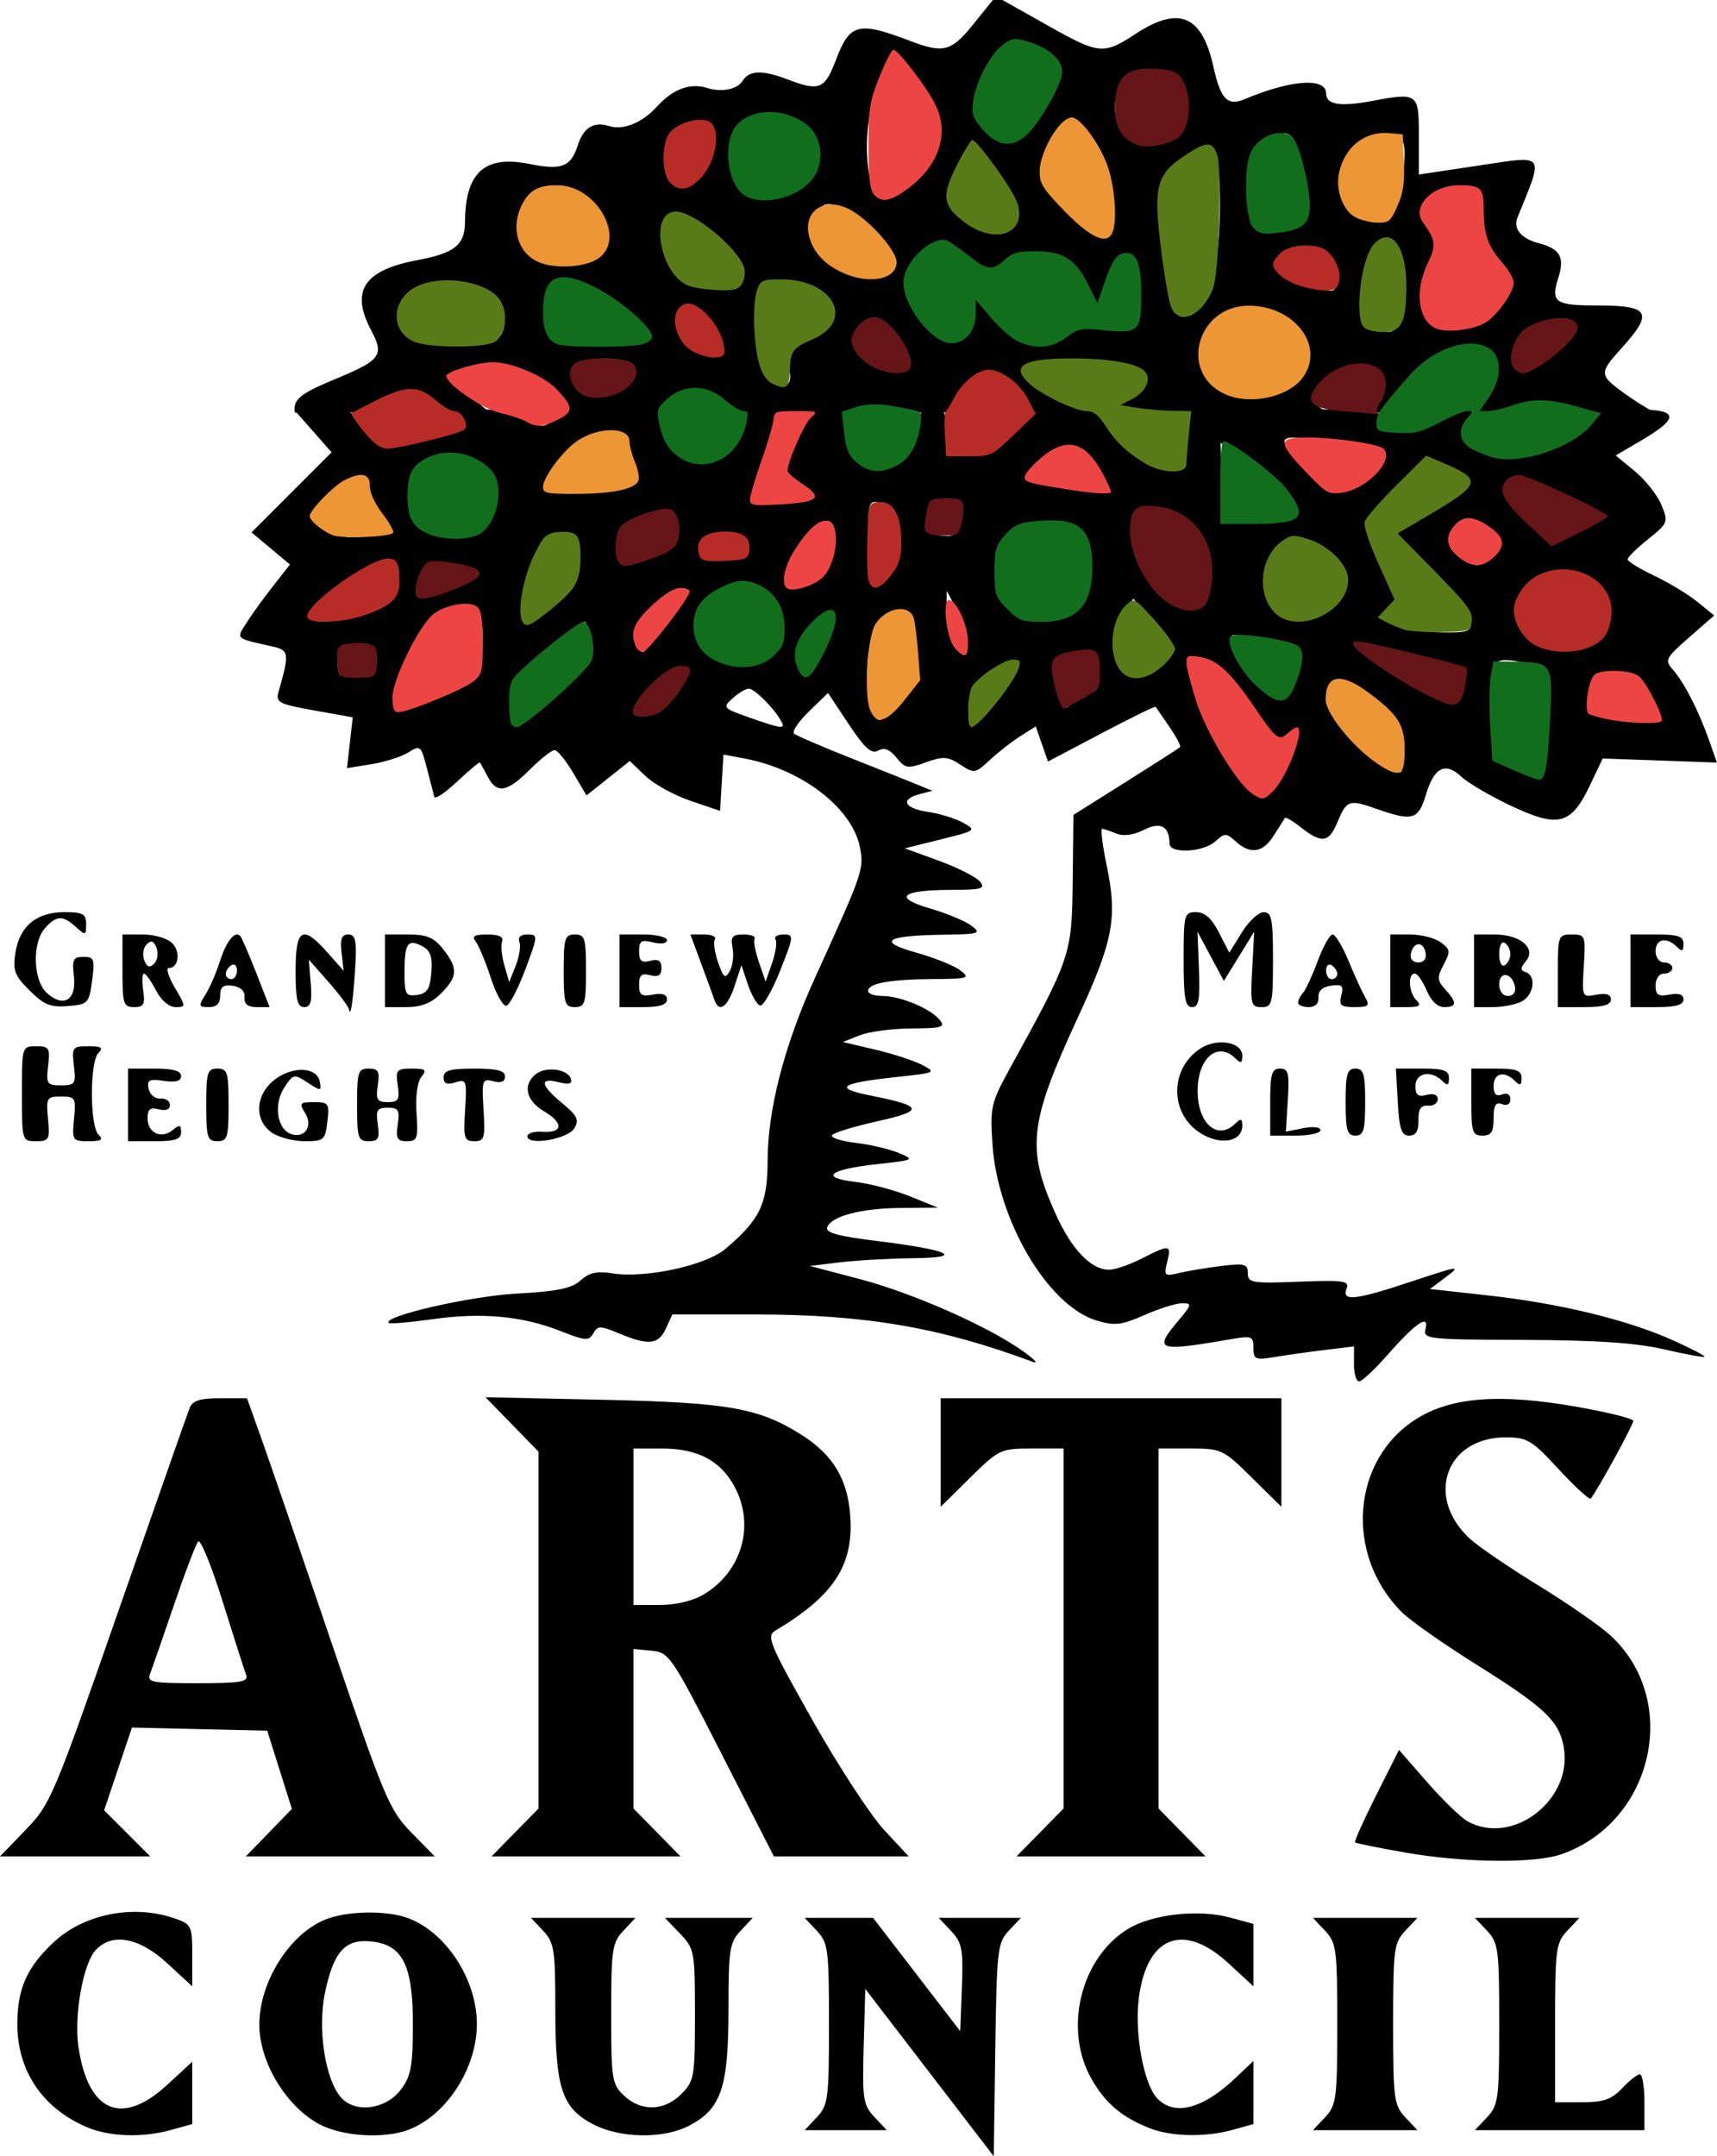 <?xml version="1.0" encoding="UTF-8" standalone="no"?>
<!-- Created with Inkscape (http://www.inkscape.org/) -->

<svg
   xmlns:dc="http://purl.org/dc/elements/1.1/"
   xmlns:cc="http://creativecommons.org/ns#"
   xmlns:rdf="http://www.w3.org/1999/02/22-rdf-syntax-ns#"
   xmlns:svg="http://www.w3.org/2000/svg"
   xmlns="http://www.w3.org/2000/svg"
   xmlns:sodipodi="http://sodipodi.sourceforge.net/DTD/sodipodi-0.dtd"
   xmlns:inkscape="http://www.inkscape.org/namespaces/inkscape"
   version="1.1"
   id="svg1113"
   width="307.419"
   height="385.923"
   viewBox="0 0 307.419 385.923"
   sodipodi:docname="logo_plus_title_color.svg"
   inkscape:version="0.92.4 (5da689c313, 2019-01-14)">
  <defs
     id="defs1117">
    <filter
       style="color-interpolation-filters:sRGB"
       id="filter953">
      <feConvolveMatrix
         order="3 3"
         kernelMatrix="0 -0.15 0 -0.15 1.6 -0.15 0 -0.15 0"
         divisor="1"
         in="SourceGraphic"
         targetX="1"
         targetY="1"
         id="feConvolveMatrix951" />
    </filter>
    <filter
       style="color-interpolation-filters:sRGB"
       id="filter953-3">
      <feConvolveMatrix
         order="3 3"
         kernelMatrix="0 -0.15 0 -0.15 1.6 -0.15 0 -0.15 0"
         divisor="1"
         in="SourceGraphic"
         targetX="1"
         targetY="1"
         id="feConvolveMatrix951-6" />
    </filter>
  </defs>
  <sodipodi:namedview
     pagecolor="#ffffff"
     bordercolor="#666666"
     borderopacity="1"
     objecttolerance="10"
     gridtolerance="10"
     guidetolerance="10"
     inkscape:pageopacity="0"
     inkscape:pageshadow="2"
     inkscape:window-width="1366"
     inkscape:window-height="704"
     id="namedview1115"
     showgrid="false"
     inkscape:zoom="1.0495421"
     inkscape:cx="74.879126"
     inkscape:cy="169.59925"
     inkscape:window-x="0"
     inkscape:window-y="27"
     inkscape:window-maximized="1"
     inkscape:current-layer="svg1113" />
  <g
     id="g2278"
     style="fill:#000000;fill-opacity:1">
    <path
       inkscape:connector-curvature="0"
       id="path955"
       d="m 177.774,0 -3.744,4.625 c -3.689,4.556 -5.192,4.934 -10.926,2.754 -9.484,-3.606 -10.933,-3.243 -13.447,3.371 -1.996,5.251 -2.946,5.632 -8.641,3.467 -4.59,-1.745 -6.873,-1.663 -8.078,0.287 -0.924,1.495 -3.769,2.055 -6.322,1.244 -3.041,-0.965 -6.146,0.187 -8.998,3.338 -2.594,2.867 -6.034,4.278 -8.51,3.492 -2.791,-0.886 -4.652,0.244 -5.666,3.439 -1.226,3.864 -2.867,4.488 -8.734,3.314 -7.954,-1.591 -11.392,1.531 -11.453,10.404 -0.029,4.111 -1.854,5.572 -8.529,6.824 -9.615,1.804 -12.041,5.519 -8.242,12.617 2.311,4.318 1.651,5.275 -5.75,8.367 -6.313,2.638 -8.419,3.69 -7.943,6.297 h 11.297 c 0.994,-0.611 2.412,-1.341 4.502,-2.43 4.628,-2.41 6.29,-2.2 10.139,1.283 0.415,0.376 0.781,0.761 1.123,1.146 h 7.887 c -0.384,-0.3 -0.771,-0.612 -1.158,-0.945 l -6.678,-5.742 5.334,-1.691 c 5.88,-1.866 16.866,3.945 16.43,8.379 h 16.07 c 3.156,-6.209 10.971,-4.944 13.703,0 h 9.51 c 0.305,-0.112 0.609,-0.189 0.906,-0.189 0.471,0 0.863,0.073 1.203,0.189 h 9.16 c 1.16,-0.854 2.698,-1.375 4.578,-1.375 2.309,0 3.867,0.395 4.918,1.375 h 8.381 c 1.444,-3.855 4.081,-7.307 6.492,-7.307 3.95,0 7.37,3.662 7.926,7.307 h 9.34 c -1.118,-0.787 -2.447,-1.549 -3.875,-2.182 -9.707,-4.297 -8.941,-7.505 1.779,-7.461 11.884,0.049 17.027,3.208 10.961,6.732 -3.857,2.241 -3.43,2.586 3.273,2.648 1.786,0.017 3.158,0.077 4.219,0.262 h 27.588 c -0.197,-0.101 -0.394,-0.202 -0.588,-0.322 -2.838,-1.754 -2.777,-2.632 0.389,-5.799 4.249,-4.25 12.017,-2.427 10.17,2.387 -0.651,1.697 -1.793,2.962 -3.18,3.734 h 3.332 c 2.6,-5.711 9.722,-12.051 14.588,-12.051 7.695,0 7.307,6.489 1.021,12.051 h 4.879 c 3.563,-1.908 7.324,-2.341 11.75,-1.369 1.723,0.378 3.068,0.841 4.07,1.369 h 12.047 c -1.621,-0.865 -3.865,-2.279 -5.697,-3.619 -4.239,-3.1 -4.255,-3.482 -0.336,-7.812 5.89,-6.509 5.199,-7.738 -4.344,-7.738 -7.479,-10e-7 -8.282,-0.57 -6.904,-4.91 1.189,-3.745 0.349,-5.229 -3.533,-6.244 -3.113,-0.814 -4.577,-2.593 -3.77,-4.578 4.747,-11.673 5.136,-11.12 -6.605,-9.359 l -11.055,1.658 v -7.369 c 0,-7.138 -0.261,-7.321 -8.303,-5.812 -5.827,1.093 -8.305,0.689 -8.305,-1.355 0,-2.885 -6.352,-2.424 -14.602,1.061 -3.029,1.28 -4.301,-0.042 -5.562,-5.785 C 215.227,2.717 211.099,0.966 203.317,6.064 197.6,9.81 196.811,9.74 187.801,4.676 L 179.479,0 Z m 4.443,7.439 c 1.493,0.027 3.232,0.757 5.387,2.135 3.163,2.024 3.163,2.987 0,8.67 -4.325,7.771 -7.862,9.221 -11.576,4.746 -2.15,-2.591 -2.144,-4.806 0.025,-9.568 1.876,-4.118 3.676,-6.027 6.164,-5.982 z m -22.234,1.5 4.322,5.336 c 5.493,6.784 5.487,12.51 -0.018,17.492 -2.386,2.159 -5.036,3.926 -5.887,3.926 -3.412,0 -4.362,-12.401 -1.482,-19.354 z m 46.006,3.361 c 0.383,0.007 0.777,0.039 1.178,0.096 3.921,0.557 5.348,2.341 5.348,6.689 0,4.348 -1.427,6.135 -5.348,6.691 -5.829,0.828 -9.139,-4.26 -6.777,-10.416 0.75,-1.955 2.919,-3.108 5.6,-3.061 z m -68.432,7.973 c 7.483,0 11.724,6.584 7.51,11.662 -3.895,4.693 -11.744,4.89 -13.49,0.338 -2.527,-6.585 0.172,-12 5.98,-12 z m 54.021,1.186 c 3.165,0 7.741,8.688 7.812,14.828 0.093,8.023 -2.239,8.23 -9.203,0.816 -4.436,-4.722 -4.903,-6.565 -2.703,-10.676 1.462,-2.733 3.305,-4.969 4.094,-4.969 z m -66.023,0.141 c 2.459,0.068 3.017,2.364 1.609,6.799 -0.86,2.708 -3.092,4.924 -4.961,4.924 -4.572,0 -4.353,-9.274 0.262,-11.045 1.239,-0.476 2.27,-0.7 3.09,-0.678 z m 104.512,2.242 c 1.715,0.163 2.303,2.311 3.645,8.578 1.313,6.137 0.776,7.614 -3.145,8.639 -6.07,1.587 -7.377,0.135 -7.377,-8.207 0,-3.937 1.541,-7.387 3.662,-8.201 1.423,-0.546 2.435,-0.883 3.215,-0.809 z m 18.738,0.188 c 2.74,0.009 2.975,1.552 2.426,7.143 -0.806,8.206 -3.514,10.448 -8.676,7.18 -5.164,-3.27 -2.393,-13.217 3.932,-14.113 0.92,-0.13 1.686,-0.211 2.318,-0.209 z m -74.785,1.273 4.498,5.555 c 2.474,3.055 4.128,6.662 3.678,8.014 -1.292,3.876 -4.894,4.061 -9.605,0.496 -3.671,-2.778 -3.895,-4.114 -1.455,-8.674 z m 42.508,0.9 c 3.048,-1e-6 2.224,24.844 -0.928,27.996 -4.788,4.788 -5.925,3.328 -7.48,-9.609 -1.213,-10.092 -0.739,-13.017 2.496,-15.42 2.196,-1.631 4.857,-2.967 5.912,-2.967 z m -117.068,7.119 c 5.756,0 10.806,5.965 9.01,10.645 -1.781,4.642 -13.126,4.666 -14.904,0.031 -2.077,-5.412 0.83,-10.676 5.895,-10.676 z m 161.996,0 c 3.595,0 4.577,1.315 3.992,5.338 -0.427,2.936 0.834,6.609 2.801,8.164 2.759,2.18 2.98,3.808 0.963,7.117 -3.541,5.811 -12.407,6.902 -14.377,1.77 -0.853,-2.222 -0.392,-5.895 1.025,-8.164 1.786,-2.86 1.819,-4.886 0.107,-6.598 -3.377,-3.377 -0.317,-7.627 5.488,-7.627 z M 148.504,36.545 c 4,0.182 13.247,8.696 11.604,11.355 -1.647,2.666 -5.914,2.459 -11.055,-0.535 -4.649,-2.708 -5.48,-8.198 -1.604,-10.594 0.284,-0.175 0.641,-0.245 1.055,-0.227 z m -27.855,1.521 c 3.784,0 12.391,7.509 12.391,10.811 0,3.423 -2.281,3.828 -10.084,1.789 -4.067,-1.063 -6.179,-12.6 -2.307,-12.6 z m 127.438,4.674 c 1.845,-0.064 3.574,2.81 3.574,8.375 0,5.338 -1.131,8.303 -3.164,8.303 -4.805,0 -5.605,-1.697 -4.463,-9.477 0.705,-4.802 2.425,-7.145 4.053,-7.201 z m -79.51,0.422 c 1.138,0.03 2.353,0.999 4.484,2.928 2.994,2.709 5.124,3.272 6.145,1.621 2.919,-4.723 13.175,-2.86 15.258,2.771 l 1.959,5.299 1.682,-5.299 c 2.453,-7.73 6.107,-6.476 6.107,2.096 0,6.626 -0.622,7.274 -5.988,6.248 -3.293,-0.63 -6.557,-0.22 -7.256,0.91 -2.395,3.875 -9.903,2.053 -13.527,-3.283 -3.318,-4.885 -3.593,-4.944 -3.254,-0.686 0.558,7.004 -6.567,7.079 -10.297,0.109 -2.844,-5.315 -2.758,-6.587 0.666,-10.012 1.825,-1.825 2.884,-2.733 4.021,-2.703 z m 64.703,0.873 c 2.683,0.029 5.565,1.511 6.066,4.113 0.44,2.283 -0.08,4.028 -1.154,3.877 -6.959,-0.98 -10.395,-2.865 -9.596,-5.262 0.631,-1.893 2.597,-2.751 4.684,-2.729 z m -131.529,5.893 c 3.827,0 14.682,7.962 14.682,10.77 0,0.602 -4.271,1.094 -9.49,1.094 -8.541,0 -9.49,-0.594 -9.49,-5.932 0,-4.144 1.296,-5.932 4.299,-5.932 z m 37.35,0.223 c 0.769,0.002 1.697,0.084 2.814,0.213 8.054,0.93 10.084,7.987 2.949,10.252 -3.061,0.971 -4.545,2.921 -3.768,4.947 0.706,1.839 0.427,3.346 -0.619,3.346 -3.623,0 -5.066,-3.199 -5.066,-11.229 0,-6.007 0.357,-7.536 3.689,-7.529 z m -57.814,0.24 c 4.99,0.174 9.049,2.892 9.049,6.814 0,3.615 -1.674,4.586 -7.908,4.586 -4.349,0 -8.618,-0.712 -9.488,-1.582 -3.087,-3.087 -1.515,-7.609 3.162,-9.094 1.754,-0.557 3.522,-0.783 5.186,-0.725 z m 42.18,4.283 c 1.259,0 3.432,2.134 4.828,4.744 2.522,4.713 1.536,5.468 -4.15,3.174 -3.473,-1.401 -4.031,-7.918 -0.678,-7.918 z m 100.02,0.383 c 0.459,-0.011 0.929,0.011 1.406,0.068 8.078,0.97 12.16,7.332 7.955,12.398 -3.888,4.685 -12.892,4.874 -16.646,0.35 -4.251,-5.122 0.397,-12.65 7.285,-12.816 z m -66.895,2.123 c 1.622,0.081 3.325,1.635 4.918,4.611 1.928,3.602 1.805,4.735 -0.51,4.707 -5.079,-0.061 -9.69,-4.01 -7.957,-6.814 1.075,-1.739 2.287,-2.567 3.549,-2.504 z m 122.709,0.104 c 4.281,-0.099 4.023,2.175 -0.949,5.949 -5.729,4.349 -8.203,4.059 -7.268,-0.85 0.435,-2.283 3.183,-4.491 6.105,-4.908 0.796,-0.114 1.5,-0.177 2.111,-0.191 z m -170.973,6.879 c 3.848,0 5.761,1.105 5.141,2.967 -1.142,3.43 -7.165,5.093 -9.605,2.652 -3.336,-3.336 -1.523,-5.619 4.465,-5.619 z"
       style="fill:#000000;fill-opacity:1;stroke-width:2.372" />
    <path
       inkscape:connector-curvature="0"
       id="path1731"
       d="m 166.425,370.945 -11.5,-14.978 -0.287,10.289 c -0.263,9.453 -0.107,10.481 1.924,12.643 l 2.211,2.353 h -7.349 -7.349 l 2.174,-2.314 c 2.024,-2.155 2.174,-3.307 2.174,-16.686 0,-13.379 -0.15,-14.531 -2.174,-16.686 l -2.174,-2.314 h 6.123 6.123 l 7.802,10.137 7.802,10.137 0.295,-7.776 c 0.261,-6.884 0.04,-8.046 -1.924,-10.137 l -2.219,-2.362 h 7.349 7.349 l -2.152,2.291 c -2.025,2.155 -2.168,3.417 -2.424,21.336 l -0.272,19.045 z m -151,9.713 C 7.559,377.251 3.102,370.593 3.102,362.252 c 0,-6.298 1.712,-10.154 6.488,-14.616 5.461,-5.101 14.323,-6.853 21.686,-4.286 3.02,1.053 3.149,1.324 3.149,6.627 v 5.53 l -4.478,-4.127 c -5.055,-4.66 -9.938,-5.536 -12.859,-2.308 -2.222,2.455 -3.858,11.652 -3.056,17.18 1.71,11.79 7.751,14.398 15.915,6.873 l 4.478,-4.127 v 5.58 5.58 l -3.75,1.041 c -5.233,1.453 -11.128,1.244 -15.25,-0.542 z m 41.804,-0.446 c -5.977,-3.157 -10.812,-11.154 -10.798,-17.859 0.016,-7.594 5.311,-16.082 11.697,-18.75 3.874,-1.619 11.093,-1.757 14.983,-0.287 6.805,2.571 12.271,11.006 12.271,18.936 0,7.93 -5.466,16.365 -12.271,18.936 -4.36,1.647 -11.776,1.191 -15.881,-0.977 z m 14.597,-6.283 c 1.762,-2.369 2.099,-4.247 2.099,-11.677 0,-10.652 -1.886,-14.3 -7.65,-14.799 -4.529,-0.392 -6.558,1.907 -8.078,9.152 -1.377,6.567 0.025,15.659 2.905,18.842 2.573,2.843 8.058,2.067 10.724,-1.519 z m 34.272,6.215 c -5.511,-2.908 -6.672,-6.483 -6.672,-20.546 0,-10.655 -0.197,-11.928 -2.174,-14.032 l -2.174,-2.314 h 9.349 9.349 l -2.174,2.314 c -1.993,2.122 -2.174,3.356 -2.174,14.826 0,11.785 0.134,12.637 2.314,14.686 3.07,2.884 7.179,2.772 10.231,-0.28 2.327,-2.327 2.455,-3.063 2.455,-14.195 0,-11.379 -0.083,-11.827 -2.687,-14.545 l -2.687,-2.805 h 7.861 7.861 l -2.174,2.314 c -1.981,2.109 -2.174,3.373 -2.176,14.25 -0.002,13.777 -1.301,17.609 -6.983,20.601 -4.649,2.448 -12.418,2.325 -17.343,-0.273 z m 99.828,0.782 c -5.08,-1.988 -8.02,-4.477 -10.532,-8.915 -5.006,-8.846 -1.919,-21.536 6.505,-26.742 4.312,-2.665 12.627,-3.615 18.277,-2.088 l 4.25,1.149 v 5.589 5.589 l -4.478,-4.127 c -8.089,-7.456 -14.661,-4.865 -16.06,6.329 -0.773,6.186 0.853,15.129 3.227,17.753 3.032,3.351 8.153,2.067 14.061,-3.525 l 3.25,-3.076 v 5.649 5.649 l -3.75,1.041 c -4.806,1.335 -10.931,1.221 -14.75,-0.274 z m 31.326,-1.988 c 2.024,-2.155 2.174,-3.307 2.174,-16.686 0,-13.379 -0.15,-14.531 -2.174,-16.686 l -2.174,-2.314 h 9.349 9.349 l -2.174,2.314 c -2.024,2.155 -2.174,3.307 -2.174,16.686 0,13.379 0.15,14.531 2.174,16.686 l 2.174,2.314 h -9.349 -9.349 z m 29,0 c 2.024,-2.155 2.174,-3.307 2.174,-16.686 0,-13.379 -0.15,-14.531 -2.174,-16.686 l -2.174,-2.314 h 9.349 9.349 l -2.174,2.314 c -2.021,2.152 -2.174,3.312 -2.174,16.5 v 14.186 h 4.826 c 3.854,0 5.298,-0.503 7.174,-2.5 1.292,-1.375 2.72,-2.5 3.174,-2.5 0.454,0 0.826,2.25 0.826,5 v 5 h -15.174 -15.174 z m -14.826,-47.406 c -4.675,-0.822 -8.641,-1.624 -8.813,-1.783 -0.172,-0.159 1.527,-3.949 3.776,-8.422 l 4.089,-8.132 5.052,5.779 c 2.779,3.178 6.03,6.325 7.224,6.993 8.096,4.527 18.98,-3.93 17.209,-13.372 -0.87,-4.636 -3.45,-7.059 -15.645,-14.692 -5.835,-3.652 -11.843,-7.874 -13.351,-9.382 -10.322,-10.322 -8.969,-27.399 2.745,-34.641 6.254,-3.867 14.911,-4.502 28.591,-2.1 5.568,0.978 10.124,2.116 10.124,2.529 0,0.735 -6.728,12.998 -7.626,13.901 -0.25,0.251 -2.826,-2.111 -5.724,-5.25 -4.811,-5.211 -5.637,-5.707 -9.495,-5.707 -10.741,0 -14.507,10.722 -6.382,18.17 1.5,1.375 7.002,5.122 12.227,8.328 5.225,3.205 11.017,7.217 12.872,8.915 12.623,11.556 7.84,33.286 -8.62,39.16 -4.849,1.731 -17.482,1.599 -28.252,-0.294 z M 4.596,327.502 c 4.439,-4.588 5.006,-5.926 16.631,-39.25 6.619,-18.975 12.345,-35.288 12.723,-36.25 0.522,-1.327 1.845,-1.75 5.48,-1.75 h 4.792 l 2.592,7.25 c 1.426,3.987 7.106,20.517 12.622,36.733 9.397,27.624 10.293,29.752 14.217,33.75 l 4.188,4.267 H 60.925 44.008 l 4.127,-4.25 4.127,-4.25 -2.208,-7 -2.208,-7 -12.11,-0.28 -12.11,-0.28 -2.49,7.405 -2.49,7.405 4.125,4.125 4.125,4.125 H 13.448 0 Z m 39.483,-27.708 c -0.308,-0.802 -2.196,-6.701 -4.197,-13.11 -2.001,-6.409 -3.979,-11.265 -4.396,-10.792 -0.417,0.473 -2.369,5.585 -4.337,11.36 -1.968,5.775 -3.884,11.287 -4.258,12.25 -0.617,1.589 0.167,1.75 8.534,1.75 7.661,0 9.12,-0.246 8.655,-1.458 z m 48.137,28.17 4.208,-4.288 v -31.928 -31.928 l -4.75,-4.876 -4.75,-4.876 21,0.458 c 22.44,0.489 27.948,1.458 35.546,6.254 5.658,3.572 8.286,7.916 8.761,14.484 0.641,8.857 -2.926,14.333 -13.397,20.565 -1.658,0.987 -1.101,2.335 6.613,16 4.633,8.207 10.41,17.06 12.837,19.672 l 4.413,4.75 h -12.066 -12.066 l -9.321,-18.25 c -8.997,-17.616 -9.434,-18.261 -12.571,-18.563 l -3.25,-0.313 v 14.276 14.276 l 4.208,4.288 4.208,4.288 H 104.925 88.008 Z M 126.12,285.296 c 6.502,-3.964 8.935,-11.806 5.747,-18.523 -2.416,-5.091 -6.665,-7.513 -13.193,-7.517 l -5.25,-0.004 v 14 14 l 4.75,-0.004 c 2.942,-0.002 5.966,-0.745 7.946,-1.952 z m 60.096,42.668 4.208,-4.288 V 291.464 259.252 h -5.719 c -5.552,0 -5.872,0.152 -11,5.216 l -5.281,5.216 v -9.716 -9.716 h 30.5 30.5 v 9.716 9.716 l -5.281,-5.216 c -5.128,-5.064 -5.448,-5.216 -11,-5.216 h -5.719 v 32.212 32.212 l 4.208,4.288 4.208,4.288 H 198.925 182.008 Z m 56.208,-83.85 v -3.138 l -5.25,0.638 c -2.888,0.351 -6.938,0.922 -9,1.269 -3.414,0.574 -3.75,0.427 -3.75,-1.632 0,-2.062 -0.331,-2.205 -3.75,-1.615 -13.571,2.34 -14.225,2.116 -9.661,-3.308 2.393,-2.844 2.44,-3.077 0.627,-3.077 -1.079,0 -4.112,0.951 -6.739,2.113 -4.099,1.813 -5.313,1.953 -8.55,0.983 -8.71,-2.61 -17.747,-17.91 -18.662,-31.596 -0.44,-6.574 -0.25,-7.395 3.111,-13.5 10.947,-19.879 11.111,-20.368 11.259,-33.451 l 0.135,-11.951 9.365,-5.888 c 5.151,-3.239 9.526,-6.047 9.724,-6.241 0.198,-0.194 -0.669,-1.841 -1.926,-3.66 -1.257,-1.819 -2.36,-3.424 -2.45,-3.565 -0.091,-0.142 -4.464,2.005 -9.719,4.771 l -9.553,5.029 -1.096,-3.143 -1.096,-3.143 -2.76,1.751 c -1.518,0.963 -3.977,2.882 -5.465,4.266 -2.613,2.429 -2.794,2.457 -5.291,0.821 -2.24,-1.468 -3.061,-1.522 -6.144,-0.408 -3.26,1.179 -3.702,1.109 -5.28,-0.84 -1.211,-1.495 -2.182,-1.869 -3.274,-1.258 -1.201,0.672 -2.391,-0.397 -5.264,-4.723 l -3.713,-5.592 -3.416,3.311 c -1.879,1.821 -3.078,3.606 -2.665,3.965 0.414,0.36 5.027,2.344 10.252,4.411 5.225,2.066 10.625,4.221 12,4.788 l 2.5,1.032 -2.309,0.61 c -3.503,0.925 -2.725,2.542 1.522,3.164 2.083,0.305 4.912,1.176 6.287,1.936 2.438,1.347 2.341,1.42 -3.958,2.986 l -6.458,1.605 6.096,2.223 c 3.353,1.222 6.651,2.892 7.33,3.71 1.07,1.289 0.387,1.489 -5.138,1.502 -8.976,0.022 -10.497,1.37 -3.755,3.331 2.96,0.861 6.282,2.246 7.382,3.078 1.849,1.398 1.473,1.52 -5,1.614 -10.404,0.152 -12.011,1.212 -4.866,3.209 3.226,0.902 6.766,2.326 7.866,3.164 1.853,1.412 1.484,1.528 -5,1.57 -7.649,0.05 -11.5,0.764 -11.5,2.135 0,0.486 1.139,0.883 2.532,0.883 3.204,0 8.578,2.22 10.247,4.233 1.129,1.361 0.542,1.547 -5,1.581 -3.454,0.021 -7.629,0.577 -9.279,1.235 l -3,1.196 5.779,1.361 c 3.179,0.748 6.966,1.983 8.417,2.743 2.541,1.331 2.387,1.409 -4.21,2.115 -10.629,1.138 -11.877,1.999 -4.91,3.388 9.369,1.867 9.558,2.694 1.05,4.587 -4.174,0.929 -7.811,2.048 -8.083,2.488 -0.272,0.44 1.632,1.053 4.23,1.362 2.599,0.309 6.075,1.124 7.725,1.81 2.915,1.212 2.806,1.268 -3.88,2.004 -8.61,0.947 -10.406,2.407 -3.907,3.176 2.652,0.314 7.064,1.48 9.804,2.591 l 4.983,2.02 -6.601,0.054 c -7.163,0.059 -12.453,1.449 -13.23,3.475 -0.36,0.939 1.994,1.586 8.818,2.425 13.204,1.623 16.114,3.008 6.513,3.1 -4.125,0.04 -9.955,0.367 -12.955,0.727 l -5.455,0.655 8.955,2.356 c 9.472,2.492 22.818,8.381 29.155,12.866 2.09,1.479 2.9,2.354 1.8,1.944 -16.613,-6.191 -30.052,-8.483 -49.771,-8.489 l -14.771,-0.004 -1.139,2.5 c -1.324,2.907 -3.127,3.105 -8.36,0.918 -3.42,-1.429 -3.871,-1.432 -4.656,-0.028 -0.775,1.386 -1.41,1.341 -5.857,-0.412 -6.838,-2.695 -14.065,-3.366 -22.913,-2.127 -4.108,0.575 -7.639,0.876 -7.847,0.668 -1.177,-1.177 14.551,-4.788 22.815,-5.238 7.347,-0.4 9.961,-0.938 11.535,-2.371 1.528,-1.392 2.94,-1.707 5.666,-1.264 5.854,0.95 16.698,-1.383 20.226,-4.351 6.199,-5.216 7.572,-8.062 7.588,-15.739 0.02,-9.314 3.002,-20.779 8.596,-33.056 8.46,-18.564 8.671,-19.177 7.95,-23.023 -1.326,-7.066 -10.413,-14.067 -20.756,-15.991 l -3.694,-0.687 -0.306,5.037 -0.306,5.037 -5.304,-1.801 c -2.917,-0.99 -6.554,-2.998 -8.081,-4.461 l -2.777,-2.66 -3.876,3.08 -3.876,3.08 -2.395,-4.055 c -1.317,-2.23 -2.814,-4.055 -3.327,-4.055 -0.512,0 -2.507,1.575 -4.432,3.5 -4.07,4.07 -5.908,4.375 -7.534,1.25 -0.644,-1.238 -1.266,-2.368 -1.382,-2.513 -0.116,-0.145 -1.948,1.376 -4.072,3.378 -2.123,2.003 -3.968,3.246 -4.1,2.763 -0.131,-0.483 -0.73,-2.79 -1.331,-5.126 -1.046,-4.07 -1.185,-4.189 -3.304,-2.846 -1.217,0.771 -4.189,1.721 -6.605,2.11 l -4.393,0.708 0.512,-4.545 0.512,-4.545 -6.941,-1.24 c -6.304,-1.127 -6.886,-1.431 -6.345,-3.318 1.979,-6.903 1.905,-7.453 -1.087,-8.122 -6.772,-1.515 -6.519,-1.281 -4.627,-4.267 0.937,-1.478 3.066,-4.424 4.733,-6.545 l 3.029,-3.857 -3.441,-2.875 -3.441,-2.875 7.165,-7.165 7.165,-7.165 -3.172,-3.603 -3.172,-3.603 4.811,-0.309 c 3.733,-0.24 5.104,0.096 6.116,1.5 4.42,6.13 3.382,5.788 11.56,3.816 4.074,-0.982 7.583,-1.937 7.799,-2.122 0.216,-0.185 -0.177,-1.022 -0.872,-1.861 -1.105,-1.331 -0.627,-1.524 3.776,-1.524 2.944,0 6.291,0.717 8.046,1.724 2.844,1.632 3.106,1.632 4.91,0 1.495,-1.353 3.771,-1.724 10.577,-1.724 8.097,0 8.671,0.137 8.671,2.066 0,5.381 5.17,8.935 10.054,6.912 2.625,-1.087 4.946,-4.619 4.946,-7.525 0,-0.95 1.046,-1.453 3.019,-1.453 2.786,0 2.968,0.213 2.364,2.75 -0.361,1.512 -1.494,5 -2.519,7.75 -1.025,2.75 -1.863,5.338 -1.864,5.75 -5.9e-4,0.891 6.527,0.825 9.808,-0.1 2.277,-0.641 2.266,-0.675 -0.75,-2.457 -1.682,-0.994 -3.058,-2.119 -3.058,-2.5 4.5e-4,-0.381 0.852,-2.943 1.893,-5.693 1.732,-4.576 2.192,-5.026 5.434,-5.306 3.314,-0.287 3.536,-0.123 3.46,2.542 -0.191,6.709 5.149,10.187 10.049,6.545 1.873,-1.393 2.755,-3.062 2.973,-5.63 0.265,-3.118 0.666,-3.651 2.75,-3.651 2.18,0 2.44,0.426 2.44,4 v 4 h 4.422 c 3.922,0 4.809,-0.453 7.846,-4 3.298,-3.854 3.647,-4 9.511,-4 5.126,0 6.183,0.303 6.697,1.922 1.09,3.433 8.258,9.078 11.528,9.078 2.966,0 2.997,-0.057 2.997,-5.5 v -5.5 h 17.567 c 17.112,0 17.551,0.052 16.933,2 -0.57,1.795 -0.18,2 3.798,2 2.918,0 5.301,-0.683 6.975,-2 1.398,-1.1 3.554,-2 4.79,-2 2.17,0 2.186,0.068 0.471,1.963 -2.506,2.769 -1.41,4.532 3.709,5.965 3.301,0.924 5.445,0.964 8.44,0.158 4.783,-1.288 10.919,-5.314 10.567,-6.934 -0.17,-0.783 1.983,-1.152 6.719,-1.152 8.246,0 8.584,1.419 1.348,5.66 l -4.449,2.607 3.427,2.825 c 1.885,1.554 4.021,4.259 4.747,6.01 1.281,3.092 1.211,3.272 -2.362,6.138 -2.025,1.624 -3.681,3.253 -3.681,3.62 0,0.367 2.146,1.686 4.769,2.931 2.623,1.245 6.11,3.356 7.75,4.691 l 2.981,2.427 -4.5,3.934 c -4.242,3.708 -4.407,4.04 -2.871,5.795 2.023,2.311 4.597,7.336 6.452,12.593 l 1.413,4.004 -10.226,-0.367 -10.226,-0.367 -2.272,4.772 c -3.371,7.082 -5.614,7.692 -13.949,3.793 -3.752,-1.755 -7.811,-4.119 -9.021,-5.254 -2.933,-2.752 -4.932,-1.773 -6.403,3.137 -1.367,4.561 -2.379,4.853 -8.878,2.56 -4.904,-1.73 -5.332,-1.579 -7.01,2.472 -1.48,3.573 -2.801,3.759 -6.427,0.907 -1.478,-1.163 -2.8,-1.95 -2.938,-1.75 -0.138,0.2 -1.024,1.601 -1.97,3.114 -1.961,3.134 -4.197,3.492 -6.846,1.095 -1.702,-1.54 -1.956,-1.54 -3.657,0 -2.153,1.949 -8.164,2.246 -8.187,0.405 -0.039,-3.151 -1.609,-3.995 -4.602,-2.472 -1.811,0.921 -3.626,1.168 -4.883,0.665 -1.1,-0.441 -2.261,-0.834 -2.58,-0.872 -0.319,-0.039 0.055,2.967 0.83,6.68 1.937,9.271 1.14,13.44 -5.171,27.078 -8.736,18.878 -9.261,23.446 -4.03,35.101 2.885,6.429 6.366,10.07 9.626,10.07 1.048,0 3.669,-0.9 5.825,-2 5.036,-2.569 5.349,-2.526 4.558,0.626 -0.618,2.464 -0.486,2.585 2.142,1.958 1.54,-0.367 4.938,-0.931 7.551,-1.254 4.188,-0.516 4.75,-0.363 4.75,1.292 -4.7e-4,1.725 0.739,1.849 9.147,1.522 8.073,-0.313 9.075,-0.166 8.532,1.25 -0.9,2.346 1.586,2.058 11.884,-1.373 8.224,-2.74 8.702,-2.802 5.994,-0.776 l -2.944,2.203 10.558,1.17 c 12.672,1.404 24.761,4.341 32.89,7.989 3.289,1.476 5.853,2.811 5.698,2.966 -0.155,0.155 -3.427,-0.446 -7.271,-1.335 -4.993,-1.155 -12.154,-1.634 -25.08,-1.678 -17.214,-0.058 -18.067,-0.152 -17.598,-1.946 0.73,-2.791 -1.789,-1.076 -6.807,4.635 -2.296,2.612 -4.585,4.75 -5.089,4.75 -0.503,0 -0.915,-1.412 -0.915,-3.138 z M 230.375,136.855 c 2.671,-5.518 2.713,-7.514 0.109,-5.157 -1.885,1.706 -2.071,1.555 -6.385,-5.176 -2.999,-4.679 -5.467,-7.357 -7.591,-8.236 -1.731,-0.717 -3.387,-1.063 -3.681,-0.77 -0.71,0.71 1.152,7.474 3.547,12.883 1.06,2.394 3.578,6.28 5.596,8.636 4.198,4.901 5.089,4.67 8.405,-2.18 z m 46.408,-1.353 c 0.341,-2.062 0.625,-6.506 0.631,-9.875 0.011,-6.063 -0.021,-6.131 -3.114,-6.75 -7.426,-1.485 -7.381,-1.533 -7.319,7.848 0.031,4.66 0.256,8.666 0.5,8.903 0.523,0.507 7.162,3.424 8.063,3.543 0.341,0.045 0.898,-1.606 1.239,-3.668 z m -25.358,-1.5 c -3e-5,-4.32 -1.048,-5.633 -9.245,-11.587 -2.209,-1.604 -4.755,-0.039 -4.755,2.924 0,3.215 9.933,12.892 13.25,12.909 0.412,0.002 0.75,-1.909 0.75,-4.246 z M 100.727,123.202 c 5.326,-4.776 5.747,-5.459 5.133,-8.326 -0.368,-1.718 -0.848,-3.318 -1.067,-3.556 -0.219,-0.237 -1.854,0.929 -3.633,2.591 -1.779,1.663 -4.698,4.025 -6.485,5.25 -2.849,1.952 -3.25,2.777 -3.25,6.694 0,5.364 0.53,5.213 9.302,-2.653 z m 39.108,5.8 c -1.309,-2.313 -4.75,-5.75 -5.756,-5.75 -0.548,0 -1.853,0.775 -2.9,1.722 -1.84,1.666 -1.744,1.778 2.921,3.422 5.975,2.105 6.623,2.174 5.735,0.605 z m 40.114,-5.784 c 3.747,-5.407 2.774,-6.688 -2.293,-3.018 -3.641,2.638 -4.231,3.573 -4.231,6.713 0,3.537 0.059,3.595 1.923,1.908 1.058,-0.957 3.128,-3.479 4.6,-5.604 z m -18.225,1.803 c 2.748,-3.396 2.876,-3.954 2.21,-9.686 -0.643,-5.539 -0.918,-6.083 -3.082,-6.083 -4.385,0 -6.83,8.339 -4.952,16.888 0.848,3.86 1.968,3.644 5.824,-1.119 z m 135.701,3.617 c 0,-0.338 -0.983,-2.363 -2.184,-4.5 -1.945,-3.461 -2.604,-3.886 -6.025,-3.886 -3.461,0 -3.9,0.295 -4.436,2.976 -0.327,1.637 -0.559,3.324 -0.514,3.75 0.146,1.401 13.16,3.043 13.16,1.66 z M 118.587,127.002 c 1.794,-1.452 4.837,-5.838 4.837,-6.973 0,-0.428 -0.853,-0.777 -1.896,-0.777 -1.877,0 -8.104,6.174 -8.104,8.035 0,1.378 3.336,1.194 5.163,-0.285 z m -40.161,-2.251 c 3.51,-1.375 6.738,-3.063 7.174,-3.75 0.436,-0.687 0.8,-3.626 0.809,-6.531 0.017,-5.986 -1.146,-7.035 -6.197,-5.587 -2.37,0.68 -3.884,2.299 -6.432,6.879 -3.103,5.577 -4.413,11.49 -2.546,11.49 0.446,0 3.682,-1.125 7.191,-2.501 z m 116.498,-0.704 c 1.607,-0.3 1.945,-1.043 1.719,-3.782 -0.154,-1.875 -0.403,-3.531 -0.553,-3.68 -0.15,-0.15 -1.936,-0.002 -3.969,0.328 -4.043,0.656 -4.189,1.028 -2.619,6.68 0.891,3.21 1.26,3.594 2.244,2.334 0.648,-0.829 2.078,-1.676 3.178,-1.881 z m 67.301,-1.386 0.301,-3.074 -9.801,-2.568 c -5.39,-1.412 -10.025,-2.351 -10.299,-2.086 -1.239,1.198 15.512,11.494 17.998,11.063 0.867,-0.15 1.627,-1.557 1.801,-3.334 z m -30.784,0.046 c 2.615,-6.877 2.614,-6.878 -4.183,-8.17 -3.445,-0.655 -6.414,-1.04 -6.597,-0.856 -0.979,0.979 1.366,5.922 4.057,8.553 3.768,3.684 5.457,3.802 6.723,0.473 z M 67.425,118.252 c 0,-2.762 -0.278,-3 -3.5,-3 -3.222,0 -3.5,0.238 -3.5,3 0,2.762 0.278,3 3.5,3 3.222,0 3.5,-0.238 3.5,-3 z m 79.911,-1.316 c 3.652,-7.543 2.339,-10.147 -2.322,-4.608 -2.825,3.357 -2.837,3.397 -1.959,6.673 0.882,3.29 1.934,2.782 4.28,-2.066 z m 60.986,1.72 2.042,-2.596 -3.719,-4.452 -3.719,-4.452 -1.75,2.159 c -1.955,2.411 -2.287,7.065 -0.715,10.003 1.478,2.761 5.431,2.429 7.862,-0.662 z m -69.897,-1.404 c 2.78,-2.78 2.576,-7.515 -0.455,-10.545 -2.808,-2.808 -5.43,-3.083 -9.474,-0.992 -3.028,1.566 -4.072,3.351 -4.072,6.964 0,5.537 9.826,8.747 14,4.573 z m -19.346,-5.5 c 4.378,-5.817 4.681,-6.5 2.89,-6.5 -0.866,0 -3.177,1.469 -5.137,3.265 -3.027,2.774 -3.457,3.688 -2.859,6.073 0.388,1.544 1.018,2.437 1.4,1.985 0.382,-0.453 2.05,-2.623 3.705,-4.823 z m 52.45,-2.179 -2.016,-3.821 -0.044,3.921 c -0.027,2.379 0.644,4.686 1.706,5.867 1.731,1.925 1.753,1.923 2.06,-0.1 0.171,-1.125 -0.597,-3.766 -1.706,-5.867 z m 114.896,4.679 c 4.714,-4.714 0.572,-12 -6.82,-12 -7.034,0 -10.787,7.493 -5.991,11.961 2.98,2.776 10.053,2.798 12.811,0.039 z m -23,-3.249 c 0,-1.492 -2.36,-4.464 -7.015,-8.832 l -7.015,-6.584 6.712,-4.009 c 3.692,-2.205 6.861,-4.456 7.043,-5.003 0.182,-0.547 -1.501,-1.821 -3.741,-2.831 l -4.073,-1.837 -5.456,5.388 c -3.001,2.963 -5.456,5.978 -5.456,6.7 0,0.722 1.378,4.042 3.062,7.379 2.91,5.764 2.972,6.132 1.252,7.39 -0.996,0.728 -1.586,1.497 -1.312,1.709 2.043,1.579 6.302,2.653 10.748,2.711 4.797,0.062 5.25,-0.126 5.25,-2.181 z m -162.25,-4.471 c 1.82,-1.222 2.25,-2.444 2.25,-6.395 0,-4.715 -0.1,-4.885 -2.877,-4.885 -2.494,0 -3.16,0.657 -5,4.935 -2.053,4.773 -2.765,10.09 -1.517,11.338 0.334,0.334 1.571,-0.314 2.75,-1.438 1.179,-1.124 3.156,-2.724 4.394,-3.555 z m -35.667,3.19 c 4.921,-1.736 5.88,-2.828 5.901,-6.721 0.012,-2.13 -0.457,-2.75 -2.08,-2.75 -3.052,0 -13.904,7.951 -13.904,10.187 0,1.317 5.409,0.933 10.083,-0.717 z m 127.462,-0.925 c 1.912,-1.912 2.455,-3.497 2.455,-7.171 0,-6.347 -1.932,-8.374 -7.981,-8.374 -6.128,0 -9.292,3.065 -9.292,9 0,5.593 3.215,9 8.492,9 2.777,0 4.565,-0.694 6.326,-2.455 z m 44.761,0.428 c 3.19,-2.509 4.139,-5.274 2.72,-7.926 -1.173,-2.191 -5.97,-5.048 -8.476,-5.048 -2.75,0 -5.55,3.784 -5.55,7.5 0,6.65 6.073,9.59 11.306,5.474 z m -21.198,-3.819 c 1.524,-7.509 -3.079,-14.327 -9.812,-14.537 -3.309,-0.103 -3.84,0.197 -4.142,2.338 -0.933,6.611 5.719,16.435 10.729,15.844 1.993,-0.235 2.694,-1.028 3.225,-3.645 z M 82.865,104.713 c 4.408,-1.842 3.801,-2.972 -2.115,-3.933 -3.557,-0.578 -4.334,-0.381 -5.25,1.331 -0.591,1.105 -1.075,2.763 -1.075,3.684 0,1.882 1.942,1.633 8.44,-1.082 z m 64.246,-1.635 c 2.632,-2.473 3.372,-9.826 0.989,-9.826 -2.591,0 -7.674,7.329 -7.674,11.065 0,1.751 4.364,0.942 6.686,-1.239 z m 12.631,-1.048 c 1.551,-2.077 1.804,-3.492 1.266,-7.079 -0.558,-3.719 -1.091,-4.563 -3.127,-4.952 -2.44,-0.466 -2.455,-0.421 -2.455,7.475 0,8.558 0.743,9.342 4.316,4.556 z m -42.6,-2.414 c 3.872,-1.479 4.283,-1.959 4.283,-5 0,-3.891 -1.743,-4.334 -7.532,-1.915 -3.034,1.268 -3.468,1.893 -3.468,5 0,4.055 0.637,4.237 6.717,1.915 z m 150.167,-0.114 c 2.284,-1.899 1.932,-2.966 -1.827,-5.538 -2.263,-1.548 -2.577,-1.551 -4.25,-0.037 -2.401,2.173 -2.278,3.881 0.416,5.768 2.79,1.954 3.09,1.944 5.661,-0.193 z m -133.659,0.192 c 0.307,-0.307 0.328,-1.439 0.046,-2.515 -0.414,-1.583 -1.254,-1.907 -4.39,-1.692 -3.276,0.224 -3.878,0.615 -3.879,2.515 -10e-4,1.942 0.523,2.25 3.832,2.25 2.108,0 4.084,-0.251 4.391,-0.558 z m 149.206,-4.848 4.93,-2.387 -7.155,-3.603 c -8.087,-4.072 -9.68,-4.338 -11.12,-1.853 -0.831,1.433 -0.161,2.512 3.7,5.962 2.593,2.316 4.715,4.225 4.715,4.241 0,0.016 2.219,-1.045 4.93,-2.358 z m -215.569,0.784 3.111,-0.622 -2.517,-2.992 c -1.612,-1.916 -2.302,-3.67 -1.919,-4.878 1.348,-4.248 -7.003,-0.62 -9.557,4.152 -0.83,1.55 -0.519,2.148 1.756,3.382 3.113,1.688 4.659,1.85 9.125,0.957 z m 19.472,-1.193 c 0.904,-0.999 1.924,-3.219 2.267,-4.934 1.311,-6.555 -8.072,-10.928 -13.689,-6.38 -1.672,1.354 -2.311,2.909 -2.311,5.629 0,2.72 0.638,4.275 2.311,5.629 3.015,2.442 9.235,2.472 11.422,0.056 z M 172.238,92.494 c 0.292,-3.018 0.102,-3.242 -2.75,-3.242 -1.685,0 -3.07,0.338 -3.077,0.75 -0.008,0.412 -0.274,1.721 -0.593,2.909 -0.418,1.558 -0.066,2.294 1.264,2.644 3.616,0.953 4.838,0.227 5.156,-3.061 z m 60.187,-0.707 c 0,-2.266 -5.886,-8.436 -10.097,-10.584 l -3.787,-1.932 0.192,6.987 0.192,6.987 6.75,0.004 c 5.264,0.003 6.75,-0.319 6.75,-1.461 z M 112.86,86.923 c 1.485,-1.086 1.611,-1.715 0.691,-3.434 -0.62,-1.158 -1.127,-3.035 -1.127,-4.171 0,-2.813 -5.152,-2.806 -9.111,0.013 -2.498,1.779 -5.889,6.599 -5.889,8.372 0,1.192 13.684,0.501 15.435,-0.78 z m 85.565,0.697 c 0,-0.348 -0.922,-2.124 -2.05,-3.948 -2.911,-4.71 -5.301,-5.154 -9.404,-1.745 -1.871,1.554 -3.434,3.136 -3.474,3.514 -0.04,0.379 1.84,0.935 4.178,1.237 4.06,0.523 8.394,1.147 10,1.438 0.412,0.075 0.75,-0.148 0.75,-0.496 z m 45.02,-0.878 c 3.272,-1.692 5.188,-4.541 4.16,-6.186 -0.374,-0.599 -4.724,-1.424 -9.667,-1.834 -10.078,-0.836 -9.941,-1.113 -3.119,6.281 3.38,3.664 4.478,3.885 8.626,1.74 z M 3.925,195.752 c 0,-8.444 0.017,-8.5 2.549,-8.5 2.325,0 2.513,0.308 2.141,3.5 -0.378,3.242 -0.208,3.5 2.31,3.5 2.518,0 2.689,-0.258 2.31,-3.5 -0.387,-3.313 -0.248,-3.5 2.591,-3.5 2.333,0 2.733,0.267 1.799,1.2 -1.566,1.566 -1.566,13.034 0,14.6 0.933,0.933 0.539,1.2 -1.776,1.2 -2.869,0 -2.963,-0.144 -2.595,-4 0.36,-3.777 0.23,-4 -2.329,-4 -2.559,0 -2.689,0.223 -2.329,4 0.354,3.712 0.199,4 -2.145,4 -2.504,0 -2.526,-0.076 -2.526,-8.5 z m 19,2 v -6.5 h 4.75 c 3.28,0 4.75,0.411 4.75,1.327 0,0.915 -0.962,1.186 -3.098,0.872 -2.617,-0.384 -3.038,-0.163 -2.712,1.423 0.213,1.034 1.155,1.815 2.098,1.739 0.941,-0.076 1.712,0.444 1.712,1.156 0,0.803 -0.76,1.096 -2,0.772 -1.542,-0.403 -2,-0.031 -2,1.625 0,2.617 2.484,3.759 4.513,2.075 1.212,-1.006 1.487,-0.934 1.487,0.388 0,1.269 -1.035,1.622 -4.75,1.622 h -4.75 z m 14,0 c 0,-5.833 0.205,-6.5 2,-6.501 1.795,-5.7e-4 2,0.666 2,6.497 0,5.83 -0.205,6.498 -2,6.501 -1.795,0.002 -2,-0.663 -2,-6.497 z m 11.723,4.943 c -3.177,-2.226 -2.951,-6.725 0.473,-9.418 3.209,-2.524 7.629,-2.358 8.135,0.306 0.329,1.731 0.21,1.741 -2.173,0.18 -2.43,-1.592 -2.58,-1.56 -4.199,0.911 -1.911,2.917 -1.304,7.315 1.138,8.253 2.471,0.948 4.092,-1.342 2.619,-3.701 -1.118,-1.791 -0.971,-1.975 1.574,-1.975 2.62,0 2.78,0.234 2.399,3.5 -0.384,3.29 -0.629,3.5 -4.077,3.5 -2.017,0 -4.668,-0.701 -5.891,-1.557 z m 15.277,-4.947 c 0,-5.912 0.187,-6.498 2.077,-6.497 1.739,5.3e-4 2.005,0.489 1.637,3.001 -0.377,2.567 -0.119,3 1.787,3 1.906,0 2.163,-0.433 1.787,-3 -0.404,-2.755 -0.199,-3 2.509,-3 2.482,0 2.756,0.233 1.728,1.471 -0.726,0.875 -1.08,3.51 -0.872,6.501 0.314,4.537 0.145,5.029 -1.728,5.029 -1.739,-5.2e-4 -2.005,-0.489 -1.637,-3.001 0.377,-2.567 0.119,-3 -1.787,-3 -1.906,0 -2.163,0.433 -1.787,3 0.369,2.512 0.103,3 -1.637,2.997 -1.889,-0.002 -2.077,-0.59 -2.077,-6.501 z m 19.348,0.906 c 0.33,-5.3 0.236,-5.564 -1.75,-4.934 -1.522,0.483 -2.098,0.235 -2.098,-0.901 0,-1.233 1.173,-1.567 5.5,-1.567 4.06,0 5.5,0.368 5.5,1.406 0,0.937 -0.702,1.223 -2.101,0.857 -1.979,-0.518 -2.081,-0.223 -1.75,5.095 0.317,5.095 0.156,5.644 -1.649,5.644 -1.803,0 -1.966,-0.551 -1.652,-5.6 z m 11.152,4.719 c 0,-0.549 1.188,-0.914 2.641,-0.81 3.732,0.266 3.916,-1.552 0.369,-3.647 -3.237,-1.912 -3.893,-4.687 -1.565,-6.619 1.78,-1.477 5.746,-1.008 6.325,0.748 0.309,0.938 -0.288,1.114 -2.172,0.642 -3.52,-0.883 -3.281,0.514 0.643,3.764 2.709,2.244 3.073,3.002 2.158,4.5 -1.182,1.934 -8.399,3.157 -8.399,1.423 z m 119.712,-1.134 c -4.777,-3.758 -4.402,-11.179 0.736,-14.546 3.035,-1.989 7.552,-1.225 7.552,1.277 0,1.307 -0.267,1.414 -1.2,0.481 -3.186,-3.186 -6.8,-0.104 -6.8,5.8 0,5.904 3.614,8.986 6.8,5.8 0.933,-0.933 1.2,-0.846 1.2,0.393 0,3.21 -4.651,3.656 -8.288,0.795 z m 13.288,-4.988 c 0,-5.047 0.278,-6 1.75,-6.001 1.502,-0.001 1.7,0.8 1.399,5.645 l -0.351,5.647 3.101,-0.62 c 1.772,-0.354 3.101,-0.202 3.101,0.355 0,0.536 -2.025,0.975 -4.5,0.975 h -4.5 z m 13.5,-0.003 c 0,-5.046 0.278,-5.998 1.75,-5.997 1.472,3.9e-4 1.75,0.953 1.75,6 0,5.049 -0.277,6 -1.75,5.997 -1.472,-0.002 -1.75,-0.956 -1.75,-6 z m 9.339,0.001 -0.339,-6.002 4.75,0.002 c 3.803,0.001 4.75,0.341 4.75,1.702 0,1.322 -0.267,1.433 -1.2,0.5 -1.987,-1.987 -4.8,-1.45 -4.8,0.917 0,1.624 0.465,1.995 2,1.594 1.24,-0.324 2,-0.031 2,0.772 0,0.712 -0.787,1.233 -1.75,1.156 -1.284,-0.102 -1.74,0.593 -1.711,2.611 0.028,1.937 -0.463,2.75 -1.661,2.75 -1.374,0 -1.766,-1.152 -2.039,-6.002 z m 13.161,0.002 v -6 h 4.5 c 3.569,0 4.5,0.352 4.5,1.7 0,1.322 -0.267,1.433 -1.2,0.5 -1.873,-1.873 -3.8,-1.413 -3.8,0.907 0,1.462 0.459,1.931 1.5,1.531 0.905,-0.347 1.5,-0.005 1.5,0.862 0,0.867 -0.595,1.209 -1.5,0.862 -1.135,-0.436 -1.5,0.18 -1.5,2.531 0,2.44 -0.429,3.107 -2,3.107 -1.778,0 -2,-0.667 -2,-6 z m -200.901,-16.5 c -0.096,-0.55 -1.762,-2.8 -3.702,-5 l -3.528,-4 0.342,4.25 c 0.265,3.293 -0.001,4.25 -1.184,4.25 -1.212,0 -1.526,-1.339 -1.526,-6.5 0,-7.618 1.242,-8.323 5.73,-3.25 l 2.875,3.25 -0.379,-3.25 c -0.286,-2.453 0.007,-3.25 1.197,-3.251 1.272,-5e-4 1.521,1.013 1.288,5.25 -0.323,5.869 -0.849,9.769 -1.113,8.251 z M 5.286,177.267 c -2.697,-2.697 -3.029,-3.598 -2.515,-6.811 0.755,-4.716 3.781,-7.204 8.765,-7.204 3.316,0 3.889,0.318 3.889,2.155 0,2.024 -0.111,2.055 -1.829,0.5 -2.344,-2.121 -3.472,-2.085 -5.516,0.174 -2.357,2.604 -2.177,9.388 0.308,11.638 2.998,2.713 5.342,1.273 4.846,-2.976 -0.352,-3.016 -0.12,-3.49 1.709,-3.49 1.912,0 2.062,0.41 1.549,4.25 -0.544,4.074 -0.723,4.263 -4.333,4.561 -3.105,0.257 -4.311,-0.234 -6.873,-2.796 z m 16.639,-3.515 v -6.5 h 3.679 c 2.023,0 4.367,0.688 5.208,1.529 1.568,1.568 1.183,4.471 -0.592,4.471 -0.545,0 -0.062,1.575 1.073,3.5 2.019,3.422 2.022,3.5 0.124,3.5 -1.145,0 -2.577,-1.23 -3.492,-3 -0.853,-1.65 -1.816,-3 -2.139,-3 -0.323,0 -0.39,1.35 -0.148,3 0.369,2.512 0.102,3 -1.637,3 -1.889,0 -2.077,-0.587 -2.077,-6.5 z m 6.1,-4.1 c -0.484,-1.261 -0.966,-1.434 -1.766,-0.634 -0.605,0.605 -0.8,1.88 -0.434,2.834 0.484,1.261 0.966,1.434 1.766,0.634 0.605,-0.605 0.8,-1.881 0.434,-2.834 z m 8.765,8.35 c 0.776,-1.238 1.945,-3.931 2.596,-5.986 1.132,-3.57 2.66,-5.476 3.62,-4.516 0.247,0.247 1.533,3.217 2.859,6.6 l 2.411,6.152 h -2.315 c -1.59,0 -2.271,-0.547 -2.176,-1.75 0.088,-1.108 -0.686,-1.867 -2.111,-2.07 -1.712,-0.243 -2.25,0.175 -2.25,1.75 0,1.411 -0.644,2.07 -2.023,2.07 -1.85,0 -1.902,-0.193 -0.611,-2.25 z m 5.635,-4.309 c 0,-0.857 -0.45,-1.281 -1,-0.941 -0.55,0.34 -1,1.041 -1,1.559 0,0.518 0.45,0.941 1,0.941 0.55,0 1,-0.702 1,-1.559 z m 26.5,0.059 v -6.5 h 4.177 c 3.322,0 4.602,0.54 6.25,2.635 2.685,3.414 2.613,4.916 -0.382,7.911 -1.744,1.744 -3.554,2.455 -6.25,2.455 h -3.795 v -6.5 z m 8.306,0.315 c 0.234,-2.813 -0.149,-3.928 -1.619,-4.715 -2.603,-1.393 -3.188,-0.543 -3.188,4.636 0,3.994 0.209,4.373 2.25,4.083 1.799,-0.255 2.311,-1.058 2.556,-4.004 z m 10.658,0.986 c -0.951,-2.915 -2.175,-5.863 -2.72,-6.551 -0.748,-0.944 -0.233,-1.25 2.101,-1.25 2.054,0 2.935,0.42 2.627,1.25 -0.255,0.688 -0.073,2.6 0.405,4.25 l 0.869,3 1.167,-2.922 c 0.642,-1.607 0.938,-3.52 0.657,-4.25 -0.316,-0.824 0.232,-1.328 1.446,-1.328 1.901,0 1.891,0.171 -0.361,6.193 -1.274,3.406 -2.799,6.354 -3.389,6.551 -0.59,0.197 -1.851,-2.028 -2.803,-4.943 z m 13.035,-1.301 c 0,-5.833 0.205,-6.5 2,-6.5 1.795,0 2,0.667 2,6.5 0,5.833 -0.205,6.5 -2,6.5 -1.795,0 -2,-0.667 -2,-6.5 z m 10,0 v -6.5 h 4.25 c 2.337,0 4.25,0.459 4.25,1.019 0,0.588 -1.058,0.753 -2.5,0.392 -2.106,-0.528 -2.5,-0.276 -2.5,1.598 0,1.733 0.443,2.109 2,1.702 1.457,-0.381 2,-0.031 2,1.29 0,1.32 -0.543,1.671 -2,1.29 -1.559,-0.408 -2,-0.031 -2,1.71 0,1.843 0.437,2.15 2.5,1.755 1.676,-0.32 2.5,-0.029 2.5,0.883 0,0.935 -1.331,1.361 -4.25,1.361 h -4.25 z m 17.009,5.25 c -0.236,-0.688 -1.303,-3.612 -2.373,-6.5 l -1.944,-5.25 h 2.463 c 1.355,0 2.217,0.398 1.916,0.885 -0.301,0.487 -0.039,2.343 0.582,4.124 0.966,2.77 1.268,2.991 2.088,1.526 0.527,-0.942 0.751,-2.798 0.498,-4.124 -0.384,-2.011 -0.059,-2.411 1.959,-2.411 1.331,0 2.228,0.338 1.993,0.75 -0.235,0.412 0.111,2.309 0.768,4.215 l 1.196,3.465 1.161,-3.33 c 0.638,-1.831 0.915,-3.728 0.614,-4.215 -0.301,-0.487 0.339,-0.885 1.423,-0.885 1.897,0 1.874,0.243 -0.619,6.524 -1.424,3.588 -3.04,6.374 -3.592,6.19 -0.552,-0.184 -1.525,-1.882 -2.162,-3.774 l -1.158,-3.44 -1.238,3.75 c -1.242,3.763 -2.774,4.834 -3.574,2.5 z m 83.991,-7.25 c 0,-8.121 0.099,-8.5 2.226,-8.5 1.551,0 2.791,1.101 4.088,3.63 l 1.862,3.63 2.243,-3.63 c 1.234,-1.996 2.994,-3.629 3.912,-3.628 1.427,0.002 1.668,1.232 1.668,8.501 0,7.898 -0.145,8.499 -2.047,8.498 -1.897,-8.2e-4 -2.021,-0.497 -1.683,-6.751 l 0.364,-6.75 -2.717,4.406 -2.716,4.406 -2.359,-4.406 -2.359,-4.406 0.258,6.752 c 0.209,5.451 -0.031,6.752 -1.242,6.75 -1.216,-0.002 -1.5,-1.614 -1.5,-8.502 z m 20.5,7.7 c 0,-0.44 0.391,-1.228 0.869,-1.75 0.478,-0.522 1.664,-3.087 2.636,-5.7 0.972,-2.612 2.172,-4.75 2.667,-4.75 0.495,0 1.784,2.138 2.864,4.75 1.08,2.612 2.418,5.537 2.973,6.5 0.863,1.497 0.587,1.75 -1.906,1.75 -2.463,0 -2.83,-0.323 -2.369,-2.088 0.456,-1.743 0.151,-2.032 -1.844,-1.75 -1.551,0.22 -2.341,0.952 -2.251,2.088 0.087,1.098 -0.565,1.75 -1.75,1.75 -1.039,0 -1.889,-0.36 -1.889,-0.8 z m 7,-5.141 c 0,-0.518 -0.45,-1.219 -1,-1.559 -0.55,-0.34 -1,0.084 -1,0.941 0,0.857 0.45,1.559 1,1.559 0.55,0 1,-0.423 1,-0.941 z m 9.5,-0.559 v -6.5 h 3.559 c 1.957,0 4.42,0.63 5.473,1.399 1.716,1.255 1.771,1.667 0.527,3.99 -1.215,2.269 -1.18,2.819 0.277,4.429 2.155,2.381 2.101,3.181 -0.215,3.181 -1.145,0 -2.364,-1.172 -3.121,-3 -0.683,-1.65 -1.638,-3 -2.121,-3 -1.296,0 -1.068,3.411 0.321,4.8 0.933,0.933 0.544,1.2 -1.75,1.2 h -2.95 z m 6.31,-3.25 c -0.406,-2.108 -2.181,-1.975 -2.633,0.197 -0.189,0.906 0.363,1.553 1.323,1.553 1.03,0 1.52,-0.655 1.31,-1.75 z m 8.69,3.25 v -6.5 h 3.679 c 4.605,0 7.505,2.467 5.606,4.769 -1.02,1.236 -1.027,1.643 -0.035,1.977 1.927,0.649 1.479,4.061 -0.684,5.219 -1.064,0.569 -3.426,1.035 -5.25,1.035 h -3.316 v -6.5 z m 7.323,2.833 c -0.487,-2.509 -2.823,-2.853 -2.823,-0.416 0,1.228 0.646,2.083 1.573,2.083 0.931,0 1.441,-0.68 1.25,-1.667 z m -0.823,-5.833 c 0,-0.76 -0.45,-1.66 -1,-2 -0.569,-0.352 -1,0.509 -1,2 0,1.491 0.431,2.352 1,2 0.55,-0.34 1,-1.24 1,-2 z m 8.5,3 c 0,-6.266 0.09,-6.5 2.5,-6.501 2.413,-0.001 2.488,0.196 2.15,5.636 -0.348,5.599 -0.333,5.634 2.25,5.14 1.771,-0.338 2.6,-0.063 2.6,0.864 0,0.957 -1.409,1.361 -4.75,1.361 h -4.75 z m 13,0 v -6.5 h 4.75 c 3.804,0 4.75,0.339 4.75,1.7 0,1.322 -0.267,1.433 -1.2,0.5 -1.84,-1.84 -3.8,-1.428 -3.8,0.8 0,1.111 0.667,2 1.5,2 0.825,0 1.5,0.45 1.5,1 0,0.55 -0.675,1 -1.5,1 -0.861,0 -1.5,0.902 -1.5,2.117 0,1.718 0.47,2.027 2.5,1.639 1.676,-0.32 2.5,-0.029 2.5,0.883 0,0.957 -1.409,1.361 -4.75,1.361 h -4.75 z"
       style="fill:#000000;fill-opacity:1" />
  </g>
  <path
     style="fill:#116e1c;fill-opacity:1;stroke:none;stroke-width:7.513;stroke-linecap:round;stroke-linejoin:round;stroke-miterlimit:4;stroke-dasharray:none;stroke-dashoffset:0;stroke-opacity:1;paint-order:normal"
     d="m 180.352,109.013 c -2.141,-2.141 -2.291,-2.58 -2.291,-6.727 0,-3.91 0.224,-4.687 1.893,-6.554 1.533,-1.716 2.549,-2.181 5.352,-2.451 7.89,-0.758 10.272,1.155 10.272,8.253 0,6.811 -2.767,9.769 -9.139,9.769 -3.419,0 -4.024,-0.228 -6.087,-2.291 z"
     id="path2308"
     inkscape:connector-curvature="0" />
  <path
     style="fill:#116e1c;fill-opacity:1;stroke:none;stroke-width:7.513;stroke-linecap:round;stroke-linejoin:round;stroke-miterlimit:4;stroke-dasharray:none;stroke-dashoffset:0;stroke-opacity:1;paint-order:normal"
     d="m 182.398,61.169 c -1.135,-0.494 -3.332,-2.377 -4.88,-4.184 l -2.816,-3.285 -0.004,2.526 c -0.005,2.959 -1.882,5.221 -4.332,5.221 -3.387,0 -8.496,-6.382 -8.621,-10.768 -0.107,-3.781 5.426,-8.928 8.07,-7.507 0.645,0.347 2.352,1.569 3.792,2.715 3.121,2.484 4.178,2.579 6.32,0.569 1.306,-1.225 2.376,-1.511 5.584,-1.493 4.888,0.029 7.047,1.419 9.35,6.016 l 1.64,3.275 1.211,-3.563 c 1.435,-4.221 2.314,-5.415 3.989,-5.415 1.901,0 2.636,2.125 2.636,7.621 0,6.387 -0.454,6.818 -6.554,6.218 -4.209,-0.414 -4.743,-0.315 -6.883,1.278 -2.572,1.913 -5.314,2.163 -8.502,0.775 z"
     id="path2310"
     inkscape:connector-curvature="0" />
  <path
     style="fill:#116e1c;fill-opacity:1;stroke:none;stroke-width:7.513;stroke-linecap:round;stroke-linejoin:round;stroke-miterlimit:4;stroke-dasharray:none;stroke-dashoffset:0;stroke-opacity:1;paint-order:normal"
     d="m 99.909,61.654 c -1.857,-0.664 -2.695,-2.457 -2.695,-5.769 0,-6.51 2.57,-7.806 9.1,-4.591 4.561,2.246 10.438,7.277 10.438,8.938 0,0.634 -0.83,1.214 -2.105,1.469 -2.509,0.502 -13.299,0.468 -14.738,-0.046 z"
     id="path2312"
     inkscape:connector-curvature="0" />
  <path
     style="fill:#116e1c;fill-opacity:1;stroke:none;stroke-width:7.513;stroke-linecap:round;stroke-linejoin:round;stroke-miterlimit:4;stroke-dasharray:none;stroke-dashoffset:0;stroke-opacity:1;paint-order:normal"
     d="m 76.55,95.499 c -2.707,-1.178 -3.59,-2.842 -3.59,-6.766 0,-3.817 0.792,-5.405 3.355,-6.73 3.779,-1.954 8.778,-0.992 11.717,2.255 2.56,2.829 0.842,10.238 -2.684,11.579 -2.384,0.906 -6.282,0.757 -8.798,-0.337 z"
     id="path2314"
     inkscape:connector-curvature="0" />
  <path
     style="fill:#116e1c;fill-opacity:1;stroke:none;stroke-width:7.513;stroke-linecap:round;stroke-linejoin:round;stroke-miterlimit:4;stroke-dasharray:none;stroke-dashoffset:0;stroke-opacity:1;paint-order:normal"
     d="m 91.6,129.719 c -0.247,-0.247 -0.449,-2.089 -0.449,-4.094 0,-3.113 0.275,-3.908 1.884,-5.446 3.635,-3.474 10.562,-8.875 11.383,-8.875 1.318,0 2.393,4.966 1.499,6.927 -0.978,2.146 -12,11.937 -13.438,11.937 -0.237,0 -0.633,-0.202 -0.88,-0.449 z"
     id="path2316"
     inkscape:connector-curvature="0" />
  <path
     style="fill:#116e1c;fill-opacity:1;stroke:none;stroke-width:7.513;stroke-linecap:round;stroke-linejoin:round;stroke-miterlimit:4;stroke-dasharray:none;stroke-dashoffset:0;stroke-opacity:1;paint-order:normal"
     d="m 143.073,120.147 c -1.409,-2.633 -0.84,-5.337 1.717,-8.168 4.896,-5.419 6.543,-2.609 2.785,4.751 -2.397,4.695 -3.408,5.462 -4.502,3.417 z"
     id="path2318"
     inkscape:connector-curvature="0" />
  <path
     style="fill:#116e1c;fill-opacity:1;stroke:none;stroke-width:7.513;stroke-linecap:round;stroke-linejoin:round;stroke-miterlimit:4;stroke-dasharray:none;stroke-dashoffset:0;stroke-opacity:1;paint-order:normal"
     d="m 267.331,81.89 c -0.741,-0.2 -2.333,-0.823 -3.537,-1.385 -2.5,-1.166 -2.962,-3.614 -1.075,-5.699 1.038,-1.147 1.037,-1.232 -0.013,-1.232 -0.62,0 -2.857,0.923 -4.97,2.05 -3.187,1.701 -4.478,2.017 -7.567,1.853 -3.422,-0.182 -3.724,-0.328 -3.724,-1.806 0,-1.56 0.592,-2.411 5.85,-8.413 4.403,-5.025 11.061,-7.205 14.549,-4.762 2.105,1.474 2.011,5.294 -0.211,8.564 l -1.709,2.514 1.54,-0.01 c 0.847,-0.006 2.753,-0.447 4.235,-0.981 3.624,-1.306 6.583,-1.259 11.692,0.185 l 4.281,1.21 -1.785,2.122 c -3.414,4.057 -12.668,7.109 -17.556,5.79 z"
     id="path2320"
     inkscape:connector-curvature="0" />
  <path
     style="fill:#116e1c;fill-opacity:1;stroke:none;stroke-width:7.513;stroke-linecap:round;stroke-linejoin:round;stroke-miterlimit:4;stroke-dasharray:none;stroke-dashoffset:0;stroke-opacity:1;paint-order:normal"
     d="m 224.371,40.74 c -1.382,-1.53 -1.759,-10.044 -0.58,-13.112 0.912,-2.373 3.557,-4.062 5.936,-3.79 1.633,0.187 2.062,0.718 3.093,3.826 0.658,1.985 1.375,5.32 1.592,7.411 0.486,4.675 -0.64,6.01 -5.56,6.591 -2.722,0.322 -3.499,0.161 -4.481,-0.927 z"
     id="path2322"
     inkscape:connector-curvature="0" />
  <path
     style="fill:#116e1c;fill-opacity:1;stroke:none;stroke-width:7.513;stroke-linecap:round;stroke-linejoin:round;stroke-miterlimit:4;stroke-dasharray:none;stroke-dashoffset:0;stroke-opacity:1;paint-order:normal"
     d="m 218.485,86.375 c 0,-4.076 0.237,-7.411 0.527,-7.411 1.445,0 9.487,6.087 11.418,8.642 3.939,5.213 2.848,6.18 -6.976,6.18 h -4.969 z"
     id="path2324"
     inkscape:connector-curvature="0" />
  <path
     style="fill:#116e1c;fill-opacity:1;stroke:none;stroke-width:7.513;stroke-linecap:round;stroke-linejoin:round;stroke-miterlimit:4;stroke-dasharray:none;stroke-dashoffset:0;stroke-opacity:1;paint-order:normal"
     d="m 270.967,137.828 -3.775,-1.683 -0.382,-6.189 c -0.21,-3.404 -0.169,-7.402 0.092,-8.884 l 0.474,-2.695 4.162,0.064 c 6.342,0.097 6.507,0.373 6.011,10.035 -0.454,8.84 -0.879,11.147 -2.042,11.079 -0.42,-0.024 -2.462,-0.802 -4.539,-1.727 z"
     id="path2326"
     inkscape:connector-curvature="0" />
  <path
     style="fill:#116e1c;fill-opacity:1;stroke:none;stroke-width:7.513;stroke-linecap:round;stroke-linejoin:round;stroke-miterlimit:4;stroke-dasharray:none;stroke-dashoffset:0;stroke-opacity:1;paint-order:normal"
     d="m 225.117,122.925 c -3.131,-2.82 -5.826,-7.981 -4.736,-9.07 0.744,-0.744 9.637,0.486 11.826,1.635 1.437,0.754 1.274,3.264 -0.485,7.473 -1.352,3.236 -2.979,3.227 -6.604,-0.038 z"
     id="path2328"
     inkscape:connector-curvature="0" />
  <path
     style="fill:#116e1c;fill-opacity:1;stroke:none;stroke-width:7.513;stroke-linecap:round;stroke-linejoin:round;stroke-miterlimit:4;stroke-dasharray:none;stroke-dashoffset:0;stroke-opacity:1;paint-order:normal"
     d="m 120.897,81.305 c -1.375,-1.157 -2.248,-2.72 -2.729,-4.885 -0.681,-3.069 -0.635,-3.249 1.307,-5.036 2.908,-2.676 7.151,-2.606 10.311,0.168 1.266,1.112 2.761,2.021 3.321,2.021 0.806,0 0.914,0.467 0.516,2.229 -1.492,6.614 -8.041,9.445 -12.727,5.502 z"
     id="path2330"
     inkscape:connector-curvature="0" />
  <path
     style="fill:#116e1c;fill-opacity:1;stroke:none;stroke-width:7.513;stroke-linecap:round;stroke-linejoin:round;stroke-miterlimit:4;stroke-dasharray:none;stroke-dashoffset:0;stroke-opacity:1;paint-order:normal"
     d="m 133.123,34.833 c -3.03,-2.122 -3.747,-9.661 -1.188,-12.489 2.854,-3.154 9.009,-3.048 12.807,0.219 2.367,2.036 2.868,6.134 1.095,8.957 -2.4,3.821 -9.389,5.642 -12.714,3.313 z"
     id="path2332"
     inkscape:connector-curvature="0" />
  <path
     style="fill:#116e1c;fill-opacity:1;stroke:none;stroke-width:7.513;stroke-linecap:round;stroke-linejoin:round;stroke-miterlimit:4;stroke-dasharray:none;stroke-dashoffset:0;stroke-opacity:1;paint-order:normal"
     d="m 176.036,23.274 c -1.871,-2.13 -2.117,-2.828 -1.809,-5.124 0.472,-3.52 3.062,-8.446 5.331,-10.14 1.612,-1.203 2.132,-1.27 4.452,-0.575 3.807,1.141 6.179,3.223 6.179,5.424 0,2.15 -3.987,9.167 -6.456,11.365 -2.574,2.29 -5.128,1.975 -7.696,-0.95 z"
     id="path2344"
     inkscape:connector-curvature="0" />
  <path
     style="fill:#116e1c;fill-opacity:1;stroke:none;stroke-width:7.513;stroke-linecap:round;stroke-linejoin:round;stroke-miterlimit:4;stroke-dasharray:none;stroke-dashoffset:0;stroke-opacity:1;paint-order:normal"
     d="m 153.386,82.768 c -1.453,-1.25 -1.931,-2.379 -2.256,-5.328 l -0.412,-3.742 2.468,-0.815 c 2.316,-0.764 4.759,-0.669 9.831,0.385 2.023,0.42 2.116,0.574 1.758,2.902 -0.554,3.595 -1.969,6.004 -4.209,7.163 -2.798,1.447 -5.048,1.27 -7.181,-0.564 z"
     id="path2346"
     inkscape:connector-curvature="0" />
  <path
     style="fill:#116e1c;fill-opacity:1;stroke:none;stroke-width:7.513;stroke-linecap:round;stroke-linejoin:round;stroke-miterlimit:4;stroke-dasharray:none;stroke-dashoffset:0;stroke-opacity:1;paint-order:normal"
     d="m 128.461,118.42 c -2.771,-1.206 -4.297,-3.494 -4.297,-6.443 0,-3.039 1.412,-5.052 4.734,-6.746 3.121,-1.592 4.789,-1.675 7.327,-0.362 2.801,1.449 4.325,4.208 4.272,7.735 -0.038,2.529 -0.403,3.368 -2.136,4.917 -2.379,2.126 -6.269,2.479 -9.899,0.9 z"
     id="path2348"
     inkscape:connector-curvature="0" />
  <path
     style="fill:#587b17;fill-opacity:1;stroke:none;stroke-width:7.513;stroke-linecap:round;stroke-linejoin:round;stroke-miterlimit:4;stroke-dasharray:none;stroke-dashoffset:0;stroke-opacity:1;paint-order:normal"
     d="m 123.632,51.255 c -5.347,-1.542 -7.656,-13.388 -2.609,-13.388 3.194,0 11.086,6.485 12.213,10.036 0.238,0.751 0.103,1.984 -0.301,2.739 -0.588,1.099 -1.367,1.361 -3.911,1.312 -1.747,-0.033 -4.173,-0.348 -5.392,-0.7 z"
     id="path2350"
     inkscape:connector-curvature="0" />
  <path
     style="fill:#587b17;fill-opacity:1;stroke:none;stroke-width:7.513;stroke-linecap:round;stroke-linejoin:round;stroke-miterlimit:4;stroke-dasharray:none;stroke-dashoffset:0;stroke-opacity:1;paint-order:normal"
     d="m 138.312,68.664 c -1.16,-0.583 -1.93,-1.787 -2.472,-3.863 -0.983,-3.762 -1.111,-10.785 -0.239,-13.078 0.591,-1.554 1.016,-1.728 4.211,-1.727 9.464,0.003 13.375,7.435 5.654,10.745 -3.541,1.518 -3.952,2.088 -4.047,5.624 -0.083,3.069 -0.687,3.516 -3.105,2.3 z"
     id="path2352"
     inkscape:connector-curvature="0" />
  <path
     style="fill:#587b17;fill-opacity:1;stroke:none;stroke-width:7.513;stroke-linecap:round;stroke-linejoin:round;stroke-miterlimit:4;stroke-dasharray:none;stroke-dashoffset:0;stroke-opacity:1;paint-order:normal"
     d="m 205.011,82.934 c -3.271,-1.964 -5.278,-3.878 -7.163,-6.832 -1.164,-1.825 -2.084,-2.526 -3.31,-2.526 -1.991,0 -8.066,-2.911 -10.244,-4.908 -3.455,-3.17 -1.188,-4.524 7.574,-4.524 6.898,0 11.95,0.92 13.179,2.401 1.14,1.374 0.116,3.546 -2.273,4.822 l -2.142,1.144 3.032,0.483 c 1.667,0.266 4.515,0.505 6.328,0.533 l 3.296,0.05 -0.433,4.141 c -0.238,2.278 -0.433,4.703 -0.433,5.39 0,1.771 -4.343,1.67 -7.411,-0.172 z"
     id="path2354"
     inkscape:connector-curvature="0" />
  <path
     style="fill:#587b17;fill-opacity:1;stroke:none;stroke-width:7.513;stroke-linecap:round;stroke-linejoin:round;stroke-miterlimit:4;stroke-dasharray:none;stroke-dashoffset:0;stroke-opacity:1;paint-order:normal"
     d="m 244.222,58.618 c -1.779,-1.779 -0.561,-12.288 1.721,-14.856 3.059,-3.441 5.907,0.229 5.859,7.551 -0.043,6.519 -0.875,8.113 -4.235,8.113 -1.395,0 -2.9,-0.364 -3.345,-0.808 z"
     id="path2356"
     inkscape:connector-curvature="0" />
  <path
     style="fill:#587b17;fill-opacity:1;stroke:none;stroke-width:7.513;stroke-linecap:round;stroke-linejoin:round;stroke-miterlimit:4;stroke-dasharray:none;stroke-dashoffset:0;stroke-opacity:1;paint-order:normal"
     d="m 251.459,112.699 c -0.948,-0.295 -2.417,-0.907 -3.264,-1.36 l -1.54,-0.824 1.515,-1.613 1.515,-1.613 -2.867,-6.345 c -1.712,-3.79 -2.706,-6.852 -2.467,-7.605 0.22,-0.693 2.785,-3.63 5.7,-6.529 l 5.3,-5.269 3.441,1.48 c 6.562,2.823 6.281,3.724 -2.826,9.081 l -5.727,3.369 6.741,6.858 c 5.754,5.853 6.71,7.137 6.524,8.758 -0.216,1.883 -0.262,1.901 -5.271,2.024 -2.779,0.068 -5.829,-0.118 -6.777,-0.413 z"
     id="path2358"
     inkscape:connector-curvature="0" />
  <path
     style="fill:#587b17;fill-opacity:1;stroke:none;stroke-width:7.513;stroke-linecap:round;stroke-linejoin:round;stroke-miterlimit:4;stroke-dasharray:none;stroke-dashoffset:0;stroke-opacity:1;paint-order:normal"
     d="m 93.399,110.923 c -0.758,-1.975 0.413,-7.981 2.285,-11.721 1.737,-3.47 2.052,-3.747 4.494,-3.947 3.118,-0.255 3.749,0.48 3.764,4.382 0.015,4.211 -0.865,5.817 -5.06,9.234 -4.145,3.376 -4.87,3.648 -5.482,2.051 z"
     id="path2360"
     inkscape:connector-curvature="0" />
  <path
     style="fill:#587b17;fill-opacity:1;stroke:none;stroke-width:7.513;stroke-linecap:round;stroke-linejoin:round;stroke-miterlimit:4;stroke-dasharray:none;stroke-dashoffset:0;stroke-opacity:1;paint-order:normal"
     d="m 75.062,61.446 c -4.771,-1.126 -5.492,-6.947 -1.208,-9.753 4.211,-2.759 13.32,-1.584 15.683,2.022 1.58,2.411 0.993,6.494 -1.082,7.539 -1.846,0.929 -9.789,1.043 -13.393,0.192 z"
     id="path2362"
     inkscape:connector-curvature="0" />
  <path
     style="fill:#587b17;fill-opacity:1;stroke:none;stroke-width:7.513;stroke-linecap:round;stroke-linejoin:round;stroke-miterlimit:4;stroke-dasharray:none;stroke-dashoffset:0;stroke-opacity:1;paint-order:normal"
     d="m 228.268,109.694 c -3.315,-3.315 -2.729,-9.859 1.142,-12.749 1.657,-1.237 2.096,-1.285 4.682,-0.51 3.767,1.129 7.3,4.661 7.3,7.299 0,5.808 -9.13,9.954 -13.124,5.96 z"
     id="path2364"
     inkscape:connector-curvature="0" />
  <path
     style="fill:#587b17;fill-opacity:1;stroke:none;stroke-width:7.513;stroke-linecap:round;stroke-linejoin:round;stroke-miterlimit:4;stroke-dasharray:none;stroke-dashoffset:0;stroke-opacity:1;paint-order:normal"
     d="m 200.793,120.23 c -2.524,-2.812 -2.017,-9.365 0.931,-12.033 1.36,-1.231 1.428,-1.193 5.001,2.782 1.992,2.216 3.634,4.529 3.649,5.139 0.015,0.61 -1.045,2.05 -2.355,3.2 -2.696,2.367 -5.593,2.732 -7.226,0.912 z"
     id="path2366"
     inkscape:connector-curvature="0" />
  <path
     style="fill:#587b17;fill-opacity:1;stroke:none;stroke-width:7.513;stroke-linecap:round;stroke-linejoin:round;stroke-miterlimit:4;stroke-dasharray:none;stroke-dashoffset:0;stroke-opacity:1;paint-order:normal"
     d="m 173.346,126.928 c 0,-1.782 0.379,-3.707 0.842,-4.279 1.612,-1.989 5.695,-4.609 7.183,-4.609 1.24,0 1.419,0.26 1.037,1.516 -0.799,2.631 -7.208,10.611 -8.521,10.611 -0.298,0 -0.542,-1.458 -0.542,-3.24 z"
     id="path2370"
     inkscape:connector-curvature="0" />
  <path
     style="fill:#587b17;fill-opacity:1;stroke:none;stroke-width:7.513;stroke-linecap:round;stroke-linejoin:round;stroke-miterlimit:4;stroke-dasharray:none;stroke-dashoffset:0;stroke-opacity:1;paint-order:normal"
     d="m 172.556,39.691 c -3.808,-2.897 -4.011,-4.726 -1.145,-10.315 1.216,-2.37 2.415,-4.31 2.666,-4.31 0.897,0 7.289,8.879 8.048,11.179 1.857,5.626 -3.953,7.718 -9.569,3.446 z"
     id="path2372"
     inkscape:connector-curvature="0" />
  <path
     style="fill:#587b17;fill-opacity:1;stroke:none;stroke-width:7.513;stroke-linecap:round;stroke-linejoin:round;stroke-miterlimit:4;stroke-dasharray:none;stroke-dashoffset:0;stroke-opacity:1;paint-order:normal"
     d="m 209.647,54.879 c -0.396,-1.019 -1.204,-5.745 -1.795,-10.502 -1.361,-10.955 -0.812,-13.138 4.141,-16.447 3.996,-2.671 4.969,-2.726 5.903,-0.337 0.938,2.399 0.372,21.334 -0.719,24.086 -1.954,4.924 -6.164,6.714 -7.529,3.2 z"
     id="path2374"
     inkscape:connector-curvature="0" />
  <path
     style="fill:#ec9636;fill-opacity:1;stroke:none;stroke-width:7.513;stroke-linecap:round;stroke-linejoin:round;stroke-miterlimit:4;stroke-dasharray:none;stroke-dashoffset:0;stroke-opacity:1;paint-order:normal"
     d="m 151.117,48.921 c -3.19,-1.383 -5.209,-3.398 -6.095,-6.081 -1.688,-5.115 2.811,-8.04 7.71,-5.013 3.503,2.165 7.812,7.182 7.812,9.096 0,3.03 -4.733,4.033 -9.427,1.997 z"
     id="path2376"
     inkscape:connector-curvature="0" />
  <path
     style="fill:#ec9636;fill-opacity:1;stroke:none;stroke-width:7.513;stroke-linecap:round;stroke-linejoin:round;stroke-miterlimit:4;stroke-dasharray:none;stroke-dashoffset:0;stroke-opacity:1;paint-order:normal"
     d="m 190.72,37.909 c -3.942,-4.029 -4.573,-5.01 -4.573,-7.108 0,-3.696 3.591,-9.778 5.774,-9.778 1.459,0 4.827,4.498 6.284,8.392 1.361,3.637 1.877,9.836 1.008,12.102 -0.924,2.407 -3.804,1.183 -8.492,-3.608 z"
     id="path2378"
     inkscape:connector-curvature="0" />
  <path
     style="fill:#ec9636;fill-opacity:1;stroke:none;stroke-width:7.513;stroke-linecap:round;stroke-linejoin:round;stroke-miterlimit:4;stroke-dasharray:none;stroke-dashoffset:0;stroke-opacity:1;paint-order:normal"
     d="m 219.439,70.596 c -8.439,-3.675 -5.235,-15.886 4.168,-15.886 8.159,0 13.658,7.243 9.709,12.789 -2.521,3.54 -9.356,5.066 -13.877,3.097 z"
     id="path2380"
     inkscape:connector-curvature="0" />
  <path
     style="fill:#ec9636;fill-opacity:1;stroke:none;stroke-width:7.513;stroke-linecap:round;stroke-linejoin:round;stroke-miterlimit:4;stroke-dasharray:none;stroke-dashoffset:0;stroke-opacity:1;paint-order:normal"
     d="m 97.214,87.15 c 0,-1.651 3.409,-6.296 5.947,-8.103 3.814,-2.716 9.549,-2.745 9.549,-0.049 0,0.746 0.442,2.415 0.983,3.709 0.541,1.294 0.814,2.794 0.607,3.334 -0.572,1.49 -4.652,2.347 -11.19,2.351 -5.288,0.003 -5.895,-0.125 -5.895,-1.243 z"
     id="path2382"
     inkscape:connector-curvature="0" />
  <path
     style="fill:#ec9636;fill-opacity:1;stroke:none;stroke-width:7.513;stroke-linecap:round;stroke-linejoin:round;stroke-miterlimit:4;stroke-dasharray:none;stroke-dashoffset:0;stroke-opacity:1;paint-order:normal"
     d="m 59.499,95.769 c -1.917,-0.811 -4.056,-2.61 -4.056,-3.411 0,-0.996 4.212,-5.362 6.13,-6.354 3.126,-1.616 4.65,-1.291 4.65,0.993 0,1.21 0.901,3.15 2.334,5.028 1.284,1.682 2.093,3.207 1.798,3.39 -1.211,0.748 -9.299,1.012 -10.856,0.354 z"
     id="path2384"
     inkscape:connector-curvature="0" />
  <path
     style="fill:#ec9636;fill-opacity:1;stroke:none;stroke-width:7.513;stroke-linecap:round;stroke-linejoin:round;stroke-miterlimit:4;stroke-dasharray:none;stroke-dashoffset:0;stroke-opacity:1;paint-order:normal"
     d="m 155.75,126.968 c -1.101,-2.838 -0.433,-13.099 0.995,-15.278 1.941,-2.962 5.873,-3.65 6.817,-1.193 0.228,0.595 0.591,3.37 0.807,6.166 l 0.391,5.084 -2.797,3.537 c -3.19,4.035 -5.1,4.552 -6.213,1.684 z"
     id="path2386"
     inkscape:connector-curvature="0" />
  <path
     style="fill:#ec9636;fill-opacity:1;stroke:none;stroke-width:7.513;stroke-linecap:round;stroke-linejoin:round;stroke-miterlimit:4;stroke-dasharray:none;stroke-dashoffset:0;stroke-opacity:1;paint-order:normal"
     d="m 247.724,137.387 c -4.682,-2.705 -10.374,-9.43 -10.374,-12.258 0,-4.342 2.697,-4.821 7.459,-1.326 5.531,4.06 6.689,5.871 6.689,10.459 0,4.316 -0.704,4.899 -3.775,3.125 z"
     id="path2388"
     inkscape:connector-curvature="0" />
  <path
     style="fill:#ec9636;fill-opacity:1;stroke:none;stroke-width:7.513;stroke-linecap:round;stroke-linejoin:round;stroke-miterlimit:4;stroke-dasharray:none;stroke-dashoffset:0;stroke-opacity:1;paint-order:normal"
     d="m 242.626,38.858 c -2.189,-1.189 -3.54,-4.885 -2.887,-7.899 1.024,-4.727 4.654,-7.551 9.153,-7.12 l 2.27,0.217 0.198,4.889 c 0.151,3.736 -0.118,5.603 -1.141,7.916 -1.203,2.719 -1.566,3.025 -3.567,3 -1.225,-0.015 -3.037,-0.466 -4.026,-1.004 z"
     id="path2390"
     inkscape:connector-curvature="0" />
  <path
     style="fill:#ec9636;fill-opacity:1;stroke:none;stroke-width:7.513;stroke-linecap:round;stroke-linejoin:round;stroke-miterlimit:4;stroke-dasharray:none;stroke-dashoffset:0;stroke-opacity:1;paint-order:normal"
     d="m 96.464,46.931 c -3.817,-1.647 -5.115,-6.236 -2.948,-10.425 1.284,-2.483 2.909,-3.355 6.25,-3.355 7.158,0 12.507,9.734 7.245,13.182 -2.333,1.528 -7.686,1.832 -10.546,0.598 z"
     id="path2392"
     inkscape:connector-curvature="0" />
  <path
     style="fill:#ed4544;fill-opacity:1;stroke:none;stroke-width:7.513;stroke-linecap:round;stroke-linejoin:round;stroke-miterlimit:4;stroke-dasharray:none;stroke-dashoffset:0;stroke-opacity:1;paint-order:normal"
     d="m 156.416,34.732 c -0.661,-0.797 -0.925,-3.244 -0.925,-8.59 0,-6.685 0.207,-7.993 1.959,-12.36 1.078,-2.686 2.207,-4.885 2.511,-4.885 0.81,0 5.85,6.551 7.443,9.673 2.688,5.27 0.769,11.116 -5.028,15.315 -3.078,2.23 -4.629,2.45 -5.96,0.847 z"
     id="path2394"
     inkscape:connector-curvature="0" />
  <path
     style="fill:#ed4544;fill-opacity:1;stroke:none;stroke-width:7.513;stroke-linecap:round;stroke-linejoin:round;stroke-miterlimit:4;stroke-dasharray:none;stroke-dashoffset:0;stroke-opacity:1;paint-order:normal"
     d="m 191.536,87.656 c -7.42,-1.167 -8.085,-1.354 -8.085,-2.269 0,-0.51 1.267,-2.012 2.816,-3.338 4.743,-4.06 8.173,-3.121 11.391,3.121 0.709,1.375 1.289,2.663 1.289,2.863 0,0.484 -2.869,0.338 -7.411,-0.377 z"
     id="path2396"
     inkscape:connector-curvature="0" />
  <path
     style="fill:#ed4544;fill-opacity:1;stroke:none;stroke-width:7.513;stroke-linecap:round;stroke-linejoin:round;stroke-miterlimit:4;stroke-dasharray:none;stroke-dashoffset:0;stroke-opacity:1;paint-order:normal"
     d="m 233.81,84.471 c -5.122,-5.369 -5.077,-6.181 0.339,-6.175 4.907,0.006 12.706,1.16 13.56,2.006 2.033,2.015 -2.957,7.279 -7.474,7.885 -2.411,0.323 -2.772,0.114 -6.426,-3.716 z"
     id="path2398"
     inkscape:connector-curvature="0" />
  <path
     style="fill:#ed4544;fill-opacity:1;stroke:none;stroke-width:7.513;stroke-linecap:round;stroke-linejoin:round;stroke-miterlimit:4;stroke-dasharray:none;stroke-dashoffset:0;stroke-opacity:1;paint-order:normal"
     d="m 257.1,58.784 c -3.222,-1.376 -3.879,-6.753 -1.439,-11.775 1.514,-3.117 1.403,-4.018 -0.889,-7.184 -2.061,-2.848 1.611,-6.673 6.406,-6.673 4.019,0 4.468,0.443 4.468,4.407 0,4.369 0.779,6.557 3.393,9.534 1.099,1.251 1.997,2.826 1.997,3.499 0,1.58 -2.558,5.331 -4.716,6.916 -1.985,1.458 -7.127,2.17 -9.22,1.276 z"
     id="path2400"
     inkscape:connector-curvature="0" />
  <path
     style="fill:#ed4544;fill-opacity:1;stroke:none;stroke-width:7.513;stroke-linecap:round;stroke-linejoin:round;stroke-miterlimit:4;stroke-dasharray:none;stroke-dashoffset:0;stroke-opacity:1;paint-order:normal"
     d="m 94.182,75.444 c -0.741,-0.432 -2.817,-1.117 -4.614,-1.523 -3.245,-0.734 -9.982,-5.407 -9.632,-6.682 0.227,-0.827 5.654,-2.399 8.325,-2.412 3.355,-0.016 9.14,2.45 11.431,4.873 2.982,3.153 3.025,3.963 0.288,5.359 -2.746,1.4 -3.923,1.478 -5.798,0.386 z"
     id="path2402"
     inkscape:connector-curvature="0" />
  <path
     style="fill:#ed4544;fill-opacity:1;stroke:none;stroke-width:7.513;stroke-linecap:round;stroke-linejoin:round;stroke-miterlimit:4;stroke-dasharray:none;stroke-dashoffset:0;stroke-opacity:1;paint-order:normal"
     d="m 70.265,124.816 c 0,-3.242 4.898,-13.13 7.427,-14.991 2.252,-1.658 6.409,-2.315 7.726,-1.221 0.757,0.628 1.016,2.273 1.016,6.439 0,5.214 -0.119,5.689 -1.74,6.964 -1.857,1.461 -11.673,5.466 -13.397,5.466 -0.753,0 -1.032,-0.719 -1.032,-2.657 z"
     id="path2404"
     inkscape:connector-curvature="0" />
  <path
     style="fill:#ed4544;fill-opacity:1;stroke:none;stroke-width:7.513;stroke-linecap:round;stroke-linejoin:round;stroke-miterlimit:4;stroke-dasharray:none;stroke-dashoffset:0;stroke-opacity:1;paint-order:normal"
     d="m 134.269,89.44 c 0,-0.633 0.917,-3.748 2.037,-6.922 1.12,-3.174 2.096,-6.485 2.168,-7.357 0.122,-1.472 0.418,-1.586 4.101,-1.586 3.848,0 3.929,0.036 2.614,1.179 -1.166,1.014 -4.183,7.892 -4.183,9.536 0,0.307 1.247,1.384 2.77,2.392 3.663,2.424 2.783,3.197 -4.093,3.595 -4.78,0.277 -5.415,0.179 -5.415,-0.838 z"
     id="path2406"
     inkscape:connector-curvature="0" />
  <path
     style="fill:#ed4544;fill-opacity:1;stroke:none;stroke-width:7.513;stroke-linecap:round;stroke-linejoin:round;stroke-miterlimit:4;stroke-dasharray:none;stroke-dashoffset:0;stroke-opacity:1;paint-order:normal"
     d="m 170.978,116.009 c -1.576,-1.742 -2.363,-9.086 -0.923,-8.617 1.41,0.459 3.222,4.601 3.258,7.448 0.036,2.85 -0.549,3.143 -2.335,1.169 z"
     id="path2408"
     inkscape:connector-curvature="0" />
  <path
     style="fill:#ed4544;fill-opacity:1;stroke:none;stroke-width:7.513;stroke-linecap:round;stroke-linejoin:round;stroke-miterlimit:4;stroke-dasharray:none;stroke-dashoffset:0;stroke-opacity:1;paint-order:normal"
     d="m 261.759,100.152 c -2.469,-1.729 -3.106,-3.517 -1.905,-5.349 1.646,-2.513 3.503,-2.721 6.511,-0.73 3.027,2.003 3.327,3.559 1.091,5.659 -1.84,1.728 -3.639,1.861 -5.697,0.42 z"
     id="path2410"
     inkscape:connector-curvature="0" />
  <path
     style="fill:#ed4544;fill-opacity:1;stroke:none;stroke-width:7.513;stroke-linecap:round;stroke-linejoin:round;stroke-miterlimit:4;stroke-dasharray:none;stroke-dashoffset:0;stroke-opacity:1;paint-order:normal"
     d="m 288.038,128.78 c -1.581,-0.312 -3.194,-0.764 -3.585,-1.006 -0.822,-0.508 -0.167,-5.561 0.89,-6.87 1.005,-1.245 6.928,-1.07 8.241,0.243 1.508,1.508 4.431,7.418 3.922,7.928 -0.568,0.568 -5.941,0.4 -9.468,-0.295 z"
     id="path2412"
     inkscape:connector-curvature="0" />
  <path
     style="fill:#ed4544;fill-opacity:1;stroke:none;stroke-width:7.513;stroke-linecap:round;stroke-linejoin:round;stroke-miterlimit:4;stroke-dasharray:none;stroke-dashoffset:0;stroke-opacity:1;paint-order:normal"
     d="m 224.069,141.95 c -2.733,-1.915 -8.182,-10.99 -9.941,-16.557 -0.938,-2.97 -1.706,-6.031 -1.706,-6.802 0,-1.236 0.29,-1.354 2.463,-1.001 3.047,0.494 5.488,2.752 9.726,8.994 3.867,5.696 4.358,6.082 5.928,4.66 0.654,-0.592 1.393,-1.077 1.642,-1.077 1.616,0 -1.637,8.827 -4.197,11.387 -1.686,1.686 -2.024,1.72 -3.915,0.396 z"
     id="path2414"
     inkscape:connector-curvature="0" />
  <path
     style="fill:#ed4544;fill-opacity:1;stroke:none;stroke-width:7.513;stroke-linecap:round;stroke-linejoin:round;stroke-miterlimit:4;stroke-dasharray:none;stroke-dashoffset:0;stroke-opacity:1;paint-order:normal"
     d="m 113.793,115.628 c -0.987,-2.572 -0.322,-4.221 2.931,-7.264 2.161,-2.022 3.944,-3.124 5.053,-3.124 0.942,0 1.713,0.265 1.713,0.589 0,1.14 -7.514,10.864 -8.396,10.864 -0.491,0 -1.076,-0.48 -1.301,-1.066 z"
     id="path2416"
     inkscape:connector-curvature="0" />
  <path
     style="fill:#ed4544;fill-opacity:1;stroke:none;stroke-width:7.513;stroke-linecap:round;stroke-linejoin:round;stroke-miterlimit:4;stroke-dasharray:none;stroke-dashoffset:0;stroke-opacity:1;paint-order:normal"
     d="m 141.175,105.417 c -1.443,-0.496 -0.927,-3.823 1.077,-6.951 2.448,-3.82 4.393,-5.533 5.947,-5.238 2.428,0.461 1.692,7.774 -1.03,10.238 -1.44,1.303 -4.746,2.379 -5.994,1.951 z"
     id="path2418"
     inkscape:connector-curvature="0" />
  <path
     style="fill:#b72c26;fill-opacity:1;stroke:none;stroke-width:7.513;stroke-linecap:round;stroke-linejoin:round;stroke-miterlimit:4;stroke-dasharray:none;stroke-dashoffset:0;stroke-opacity:1;paint-order:normal"
     d="m 124.203,62.978 c -3.519,-1.812 -4.591,-7.412 -1.635,-8.546 2.259,-0.867 6.56,3.796 7.092,7.689 0.188,1.373 -0.081,1.718 -1.454,1.867 -0.926,0.101 -2.727,-0.354 -4.002,-1.011 z"
     id="path2420"
     inkscape:connector-curvature="0" />
  <path
     style="fill:#b72c26;fill-opacity:1;stroke:none;stroke-width:7.513;stroke-linecap:round;stroke-linejoin:round;stroke-miterlimit:4;stroke-dasharray:none;stroke-dashoffset:0;stroke-opacity:1;paint-order:normal"
     d="m 169.179,77.785 c -0.137,-2.131 -0.056,-4.026 0.181,-4.211 0.236,-0.185 0.92,-1.295 1.52,-2.467 1.349,-2.634 4.199,-4.945 6.093,-4.942 2.35,0.004 5.663,2.47 7.099,5.283 l 1.349,2.644 -3.966,3.783 c -3.912,3.732 -4.022,3.783 -7.996,3.783 h -4.03 z"
     id="path2422"
     inkscape:connector-curvature="0" />
  <path
     style="fill:#b72c26;fill-opacity:1;stroke:none;stroke-width:7.513;stroke-linecap:round;stroke-linejoin:round;stroke-miterlimit:4;stroke-dasharray:none;stroke-dashoffset:0;stroke-opacity:1;paint-order:normal"
     d="m 125.258,99.488 c -1.037,-2.704 0.706,-4.354 4.598,-4.354 3.25,0 4.633,1.127 4.297,3.5 -0.199,1.402 -0.62,1.572 -4.347,1.751 -3.311,0.159 -4.21,-0.018 -4.548,-0.897 z"
     id="path2426"
     inkscape:connector-curvature="0" />
  <path
     style="fill:#b72c26;fill-opacity:1;stroke:none;stroke-width:7.513;stroke-linecap:round;stroke-linejoin:round;stroke-miterlimit:4;stroke-dasharray:none;stroke-dashoffset:0;stroke-opacity:1;paint-order:normal"
     d="m 65.162,77.263 c -1.374,-1.677 -2.38,-3.157 -2.235,-3.289 0.145,-0.132 2.15,-1.185 4.455,-2.341 5.319,-2.666 7.562,-2.683 10.528,-0.08 1.266,1.112 2.782,2.021 3.368,2.021 1.515,0 2.885,2.691 1.732,3.403 -1.267,0.783 -11.739,3.334 -13.686,3.334 -1.156,0 -2.426,-0.931 -4.162,-3.049 z"
     id="path2428"
     inkscape:connector-curvature="0" />
  <path
     style="fill:#b72c26;fill-opacity:1;stroke:none;stroke-width:7.513;stroke-linecap:round;stroke-linejoin:round;stroke-miterlimit:4;stroke-dasharray:none;stroke-dashoffset:0;stroke-opacity:1;paint-order:normal"
     d="m 55.076,110.581 c -1.157,-1.871 11.549,-11.055 14.68,-10.61 1.271,0.18 1.554,0.695 1.73,3.148 0.264,3.674 -0.848,5.001 -5.717,6.823 -3.904,1.461 -9.961,1.823 -10.693,0.639 z"
     id="path2430"
     inkscape:connector-curvature="0" />
  <path
     style="fill:#b72c26;fill-opacity:1;stroke:none;stroke-width:7.513;stroke-linecap:round;stroke-linejoin:round;stroke-miterlimit:4;stroke-dasharray:none;stroke-dashoffset:0;stroke-opacity:1;paint-order:normal"
     d="m 275.291,115.707 c -2.256,-0.981 -4.254,-4.014 -4.254,-6.456 0,-2.256 2.087,-5.236 4.451,-6.359 5.956,-2.826 13.065,0.717 13.065,6.512 0,1.441 -0.475,3.345 -1.055,4.23 -1.919,2.929 -7.902,3.945 -12.207,2.072 z"
     id="path2432"
     inkscape:connector-curvature="0" />
  <path
     style="fill:#b72c26;fill-opacity:1;stroke:none;stroke-width:7.513;stroke-linecap:round;stroke-linejoin:round;stroke-miterlimit:4;stroke-dasharray:none;stroke-dashoffset:0;stroke-opacity:1;paint-order:normal"
     d="m 232.306,51 c -2.494,-0.888 -4.388,-2.541 -4.388,-3.829 0,-0.3 0.606,-1.151 1.347,-1.892 1.545,-1.545 6.387,-1.833 8.143,-0.484 1.723,1.323 2.782,3.853 2.344,5.6 -0.327,1.303 -0.834,1.616 -2.584,1.592 -1.197,-0.016 -3.385,-0.46 -4.863,-0.986 z"
     id="path2434"
     inkscape:connector-curvature="0" />
  <path
     style="fill:#b72c26;fill-opacity:1;stroke:none;stroke-width:7.513;stroke-linecap:round;stroke-linejoin:round;stroke-miterlimit:4;stroke-dasharray:none;stroke-dashoffset:0;stroke-opacity:1;paint-order:normal"
     d="m 119.889,32.593 c -1.422,-1.572 -1.472,-6.716 -0.085,-8.698 1.292,-1.845 5.406,-3.079 7.15,-2.146 2.221,1.189 1.37,7.043 -1.466,10.079 -2.135,2.286 -3.994,2.54 -5.6,0.765 z"
     id="path2436"
     inkscape:connector-curvature="0" />
  <path
     style="fill:#b72c26;fill-opacity:1;stroke:none;stroke-width:7.513;stroke-linecap:round;stroke-linejoin:round;stroke-miterlimit:4;stroke-dasharray:none;stroke-dashoffset:0;stroke-opacity:1;paint-order:normal"
     d="m 155.475,103.724 c -0.209,-0.834 -0.29,-4.244 -0.181,-7.579 0.197,-6.023 0.21,-6.065 2.009,-6.273 2.561,-0.296 4.017,2.18 4.06,6.901 0.027,3.038 -0.301,4.168 -1.774,6.098 -2.077,2.723 -3.568,3.033 -4.113,0.853 z"
     id="path2438"
     inkscape:connector-curvature="0" />
  <path
     style="fill:#651518;fill-opacity:1;stroke:none;stroke-width:7.513;stroke-linecap:round;stroke-linejoin:round;stroke-miterlimit:4;stroke-dasharray:none;stroke-dashoffset:0;stroke-opacity:1;paint-order:normal"
     d="m 208.257,107.262 c -3.288,-2.71 -5.941,-8.148 -5.941,-12.178 0,-4.085 1.05,-4.983 5.17,-4.418 6.258,0.858 10.167,6.284 9.504,13.192 -0.177,1.847 -0.708,3.823 -1.18,4.391 -1.413,1.703 -4.831,1.256 -7.552,-0.987 z"
     id="path2440"
     inkscape:connector-curvature="0" />
  <path
     style="fill:#651518;fill-opacity:1;stroke:none;stroke-width:7.513;stroke-linecap:round;stroke-linejoin:round;stroke-miterlimit:4;stroke-dasharray:none;stroke-dashoffset:0;stroke-opacity:1;paint-order:normal"
     d="m 189.5,125.075 c -0.36,-0.948 -0.837,-2.858 -1.058,-4.243 -0.491,-3.07 0.26,-3.802 4.527,-4.419 3.544,-0.512 3.957,-0.061 3.957,4.321 0,2.371 -0.255,2.725 -3.117,4.324 -1.714,0.958 -3.238,1.742 -3.385,1.742 -0.148,0 -0.564,-0.776 -0.924,-1.724 z"
     id="path2442"
     inkscape:connector-curvature="0" />
  <path
     style="fill:#651518;fill-opacity:1;stroke:none;stroke-width:7.513;stroke-linecap:round;stroke-linejoin:round;stroke-miterlimit:4;stroke-dasharray:none;stroke-dashoffset:0;stroke-opacity:1;paint-order:normal"
     d="m 240.788,73.622 c -5.982,-0.461 -7.257,-1.59 -5.082,-4.502 2.879,-3.856 8.586,-5.302 11.473,-2.906 1.235,1.025 1.216,3.987 -0.036,5.775 -0.543,0.775 -0.795,1.6 -0.561,1.834 0.234,0.234 0.147,0.371 -0.192,0.304 -0.34,-0.067 -2.86,-0.294 -5.601,-0.505 z"
     id="path2444"
     inkscape:connector-curvature="0" />
  <path
     style="fill:#651518;fill-opacity:1;stroke:none;stroke-width:7.513;stroke-linecap:round;stroke-linejoin:round;stroke-miterlimit:4;stroke-dasharray:none;stroke-dashoffset:0;stroke-opacity:1;paint-order:normal"
     d="m 273.407,93.698 c -4.4,-4.116 -5.317,-6.127 -3.583,-7.861 0.445,-0.445 1.43,-0.81 2.19,-0.812 1.467,-0.004 15.866,6.7 15.866,7.388 0,0.223 -2.268,1.528 -5.041,2.9 l -5.041,2.494 z"
     id="path2446"
     inkscape:connector-curvature="0" />
  <path
     style="fill:#651518;fill-opacity:1;stroke:none;stroke-width:7.513;stroke-linecap:round;stroke-linejoin:round;stroke-miterlimit:4;stroke-dasharray:none;stroke-dashoffset:0;stroke-opacity:1;paint-order:normal"
     d="m 271.018,65.805 c -1.329,-1.602 0.262,-6.125 2.57,-7.305 4.334,-2.215 8.901,-2.102 8.901,0.219 0,1.978 -7.555,8.118 -9.99,8.118 -0.344,0 -1.01,-0.464 -1.481,-1.032 z"
     id="path2448"
     inkscape:connector-curvature="0" />
  <path
     style="fill:#651518;fill-opacity:1;stroke:none;stroke-width:7.513;stroke-linecap:round;stroke-linejoin:round;stroke-miterlimit:4;stroke-dasharray:none;stroke-dashoffset:0;stroke-opacity:1;paint-order:normal"
     d="m 203.663,25.969 c -2.817,-1.116 -4.042,-3.133 -4.042,-6.656 0,-5.096 1.705,-7.048 6.157,-7.048 1.85,0 3.926,0.301 4.613,0.669 3.107,1.663 3.353,9.888 0.354,11.852 -1.752,1.148 -5.563,1.784 -7.082,1.182 z"
     id="path2450"
     inkscape:connector-curvature="0" />
  <path
     style="fill:#651518;fill-opacity:1;stroke:none;stroke-width:7.513;stroke-linecap:round;stroke-linejoin:round;stroke-miterlimit:4;stroke-dasharray:none;stroke-dashoffset:0;stroke-opacity:1;paint-order:normal"
     d="m 157.176,66.08 c -2.567,-1.024 -4.716,-3.342 -4.716,-5.087 0,-1.951 2.228,-4.262 4.109,-4.262 2.67,0 7.37,6.638 6.432,9.083 -0.445,1.159 -3.263,1.287 -5.824,0.266 z"
     id="path2452"
     inkscape:connector-curvature="0" />
  <path
     style="fill:#651518;fill-opacity:1;stroke:none;stroke-width:7.513;stroke-linecap:round;stroke-linejoin:round;stroke-miterlimit:4;stroke-dasharray:none;stroke-dashoffset:0;stroke-opacity:1;paint-order:normal"
     d="m 105.473,71.062 c -3.067,-0.556 -4.643,-4.935 -2.24,-6.222 2.014,-1.078 9.16,-0.88 10.123,0.281 2.347,2.828 -2.967,6.833 -7.884,5.941 z"
     id="path2454"
     inkscape:connector-curvature="0" />
  <path
     style="fill:#651518;fill-opacity:1;stroke:none;stroke-width:3.756;stroke-linecap:round;stroke-linejoin:round;stroke-miterlimit:4;stroke-dasharray:none;stroke-dashoffset:0;stroke-opacity:1;paint-order:normal"
     d="m 257.767,125.469 c -5.4,-2.269 -15.496,-8.919 -15.496,-10.208 0,-0.462 0.283,-0.511 1.884,-0.322 2.04,0.24 18.022,4.191 18.373,4.542 0.411,0.412 -0.372,4.925 -1.003,5.772 -0.826,1.111 -1.534,1.152 -3.759,0.217 z"
     id="path2456"
     inkscape:connector-curvature="0" />
  <path
     style="fill:#651518;fill-opacity:1;stroke:none;stroke-width:3.756;stroke-linecap:round;stroke-linejoin:round;stroke-miterlimit:4;stroke-dasharray:none;stroke-dashoffset:0;stroke-opacity:1;paint-order:normal"
     d="m 166.596,95.618 c -1.14,-0.472 -1.237,-0.92 -0.769,-3.555 0.5,-2.815 0.538,-2.843 3.893,-2.85 2.618,-0.006 2.98,0.372 2.724,2.849 -0.104,1.007 -0.391,2.255 -0.639,2.773 -0.412,0.862 -0.621,0.948 -2.468,1.012 -1.11,0.039 -2.344,-0.064 -2.742,-0.229 z"
     id="path2458"
     inkscape:connector-curvature="0" />
  <path
     style="fill:#651518;fill-opacity:1;stroke:none;stroke-width:3.756;stroke-linecap:round;stroke-linejoin:round;stroke-miterlimit:4;stroke-dasharray:none;stroke-dashoffset:0;stroke-opacity:1;paint-order:normal"
     d="m 110.696,100.493 c -0.853,-1.302 -0.546,-5.251 0.495,-6.358 1.396,-1.486 7.041,-3.444 8.716,-3.024 1.493,0.375 2.228,3.412 1.401,5.784 -0.467,1.34 -1.754,2.125 -5.588,3.409 -3.723,1.247 -4.315,1.269 -5.024,0.188 z"
     id="path2460"
     inkscape:connector-curvature="0" />
  <path
     style="fill:#651518;fill-opacity:1;stroke:none;stroke-width:3.756;stroke-linecap:round;stroke-linejoin:round;stroke-miterlimit:4;stroke-dasharray:none;stroke-dashoffset:0;stroke-opacity:1;paint-order:normal"
     d="m 113.362,127.748 c -0.742,-1.934 5.737,-8.566 8.357,-8.554 1.967,0.009 2.238,0.407 1.42,2.083 -1.157,2.371 -3.667,5.448 -5.101,6.254 -1.637,0.92 -4.358,1.046 -4.676,0.217 z"
     id="path2462"
     inkscape:connector-curvature="0" />
  <path
     style="fill:#651518;fill-opacity:1;stroke:none;stroke-width:2.656;stroke-linecap:round;stroke-linejoin:round;stroke-miterlimit:4;stroke-dasharray:none;stroke-dashoffset:0;stroke-opacity:1;paint-order:normal"
     d="m 74.795,106.944 c -0.94,-0.578 -0.148,-4.224 1.258,-5.797 0.635,-0.71 0.75,-0.746 2.295,-0.707 2.015,0.051 6.11,0.87 6.886,1.379 1.31,0.859 0.388,1.872 -2.996,3.292 -4.042,1.696 -6.631,2.334 -7.444,1.834 z"
     id="path2464"
     inkscape:connector-curvature="0" />
  <path
     style="fill:#651518;fill-opacity:1;stroke:none;stroke-width:2.656;stroke-linecap:round;stroke-linejoin:round;stroke-miterlimit:4;stroke-dasharray:none;stroke-dashoffset:0;stroke-opacity:1;paint-order:normal"
     d="m 62.418,121.263 c -0.748,-0.08 -1.498,-0.283 -1.667,-0.452 -0.19,-0.19 -0.339,-1.112 -0.39,-2.417 -0.072,-1.852 -0.025,-2.167 0.39,-2.582 0.579,-0.579 2.76,-0.876 4.675,-0.637 1.799,0.225 2.044,0.602 2.044,3.142 0,2.414 -0.35,2.924 -2.005,2.924 -0.579,0 -1.195,0.037 -1.37,0.083 -0.174,0.046 -0.929,0.018 -1.677,-0.062 z"
     id="path2466"
     inkscape:connector-curvature="0" />
</svg>
